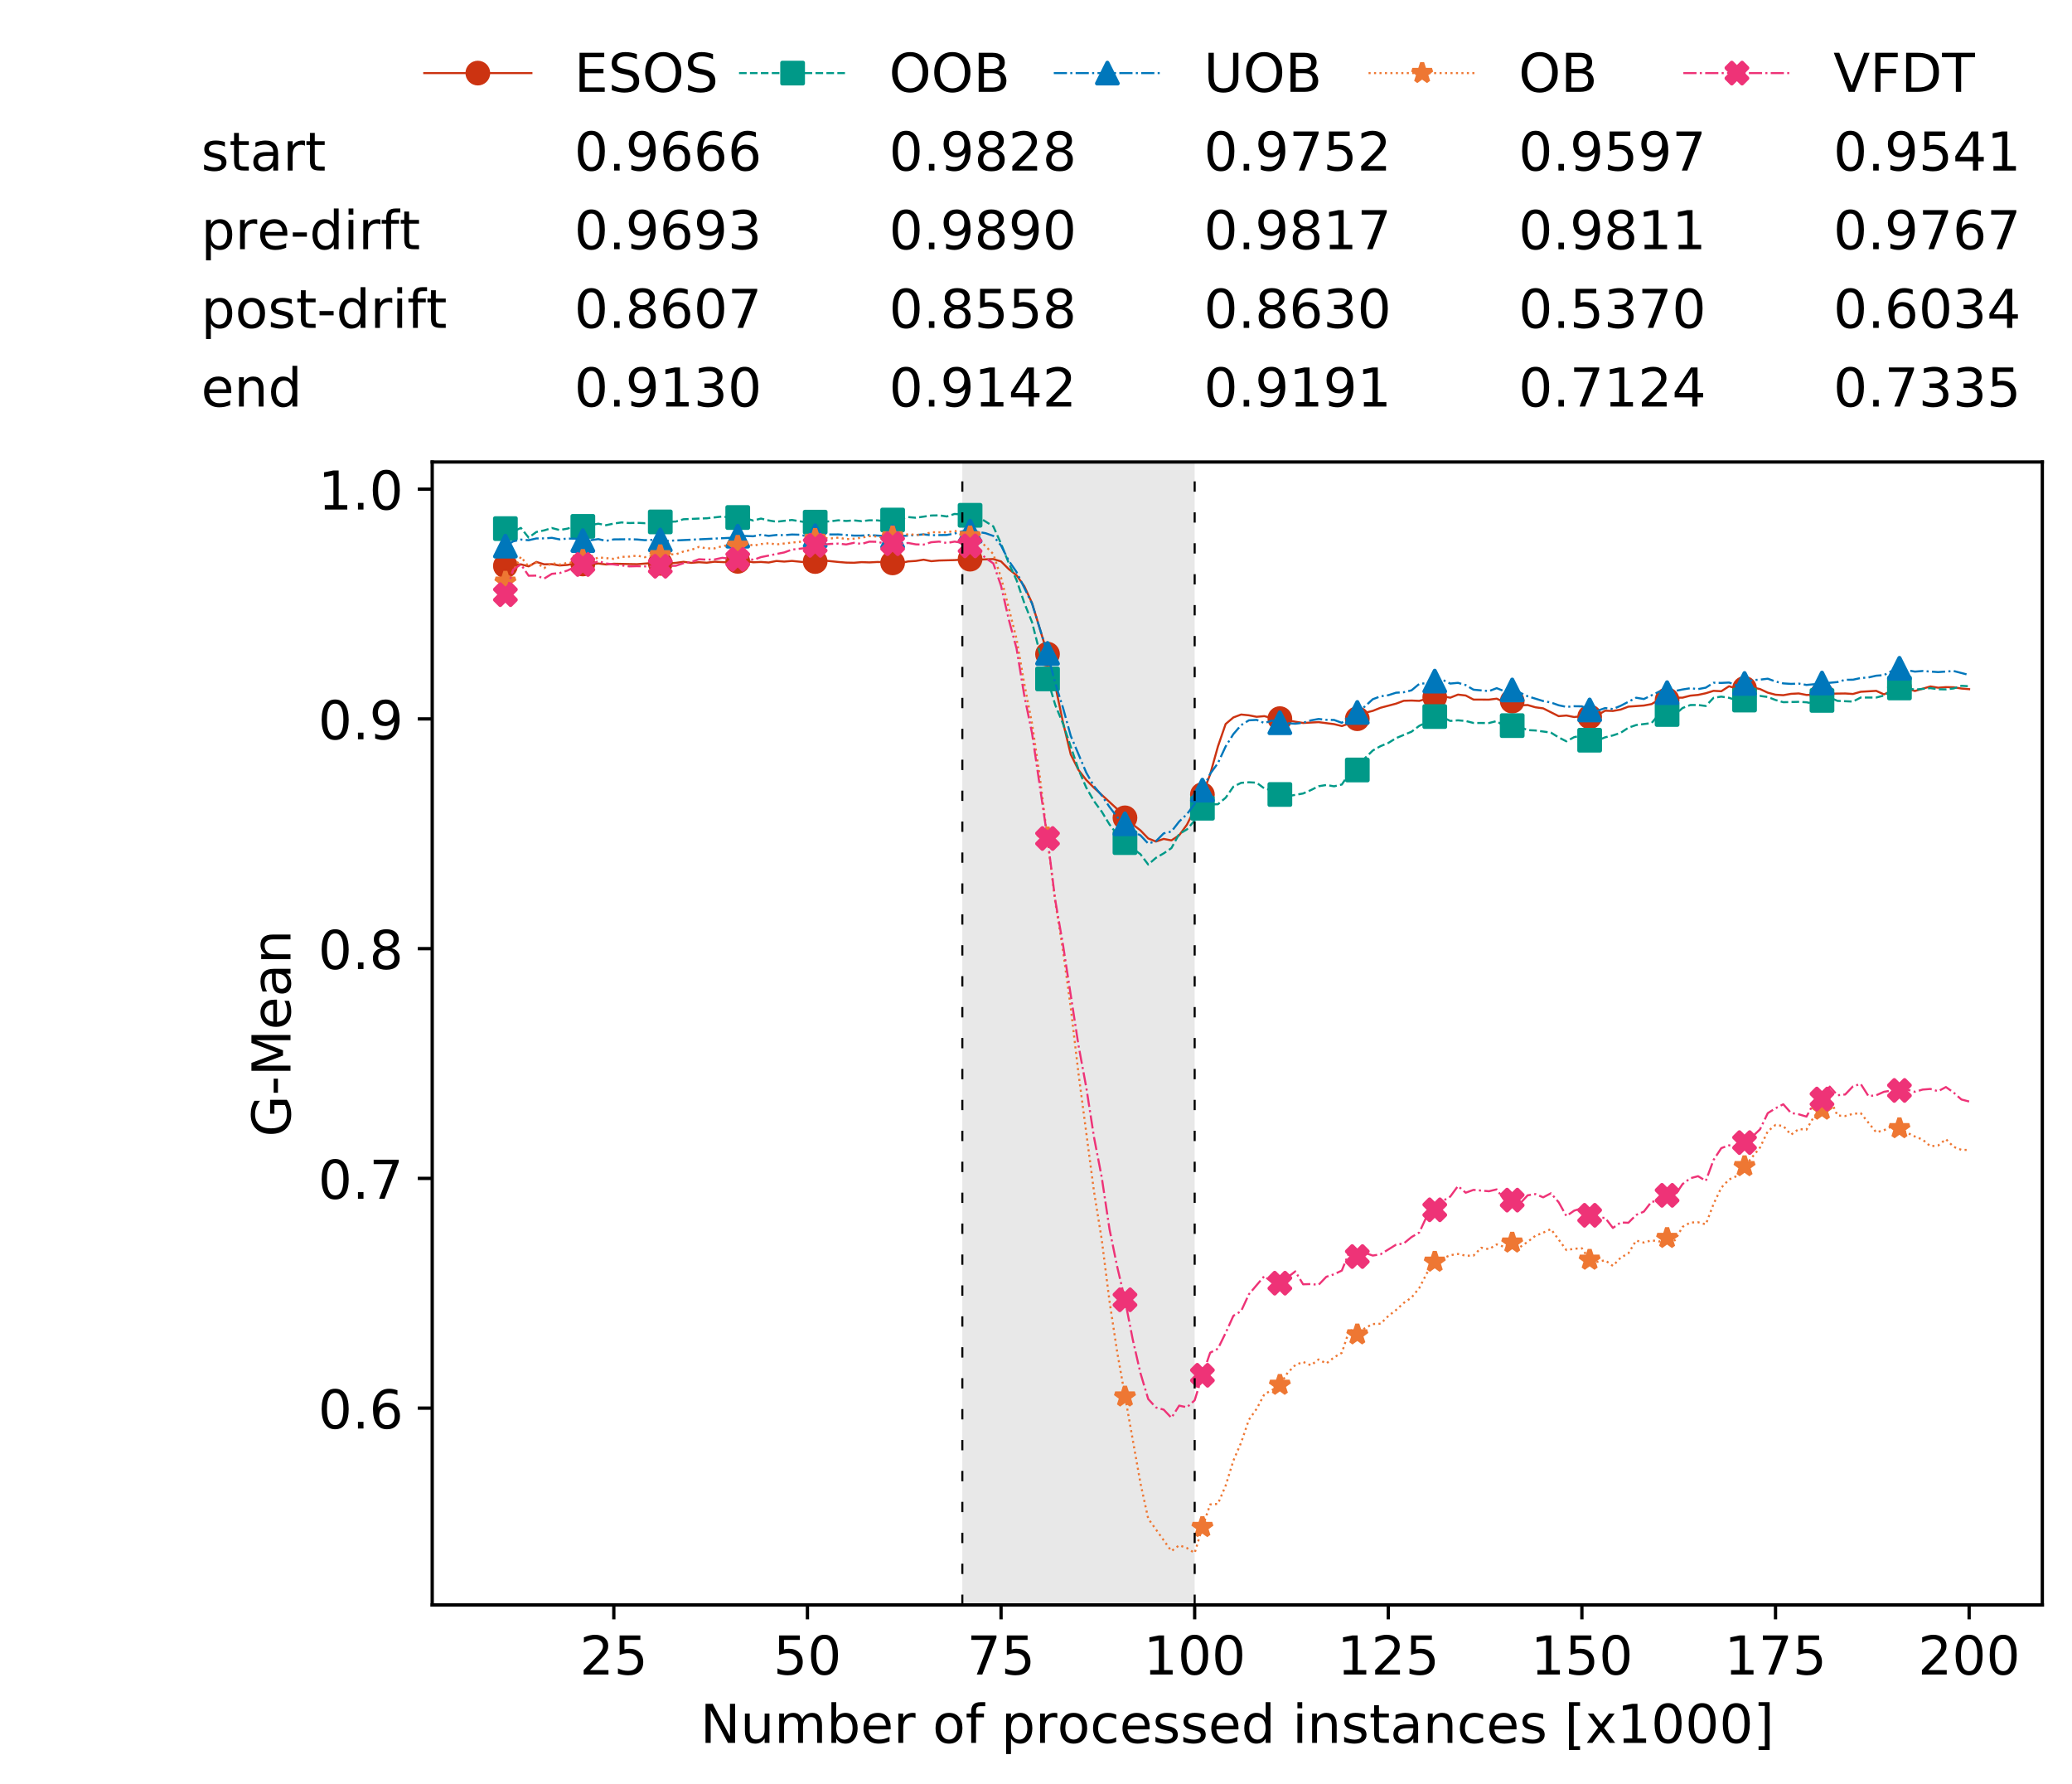 <?xml version="1.0" encoding="utf-8" standalone="no"?>
<!DOCTYPE svg PUBLIC "-//W3C//DTD SVG 1.1//EN"
  "http://www.w3.org/Graphics/SVG/1.1/DTD/svg11.dtd">
<!-- Created with matplotlib (https://matplotlib.org/) -->
<svg height="432.615pt" version="1.1" viewBox="0 0 502.65 432.615" width="502.65pt" xmlns="http://www.w3.org/2000/svg" xmlns:xlink="http://www.w3.org/1999/xlink">
 <defs>
  <style type="text/css">
*{stroke-linecap:butt;stroke-linejoin:round;white-space:pre;}
  </style>
 </defs>
 <g id="figure_1">
  <g id="patch_1">
   <path d="M 0 432.615 
L 502.65 432.615 
L 502.65 0 
L 0 0 
z
" style="fill:#ffffff;"/>
  </g>
  <g id="axes_1">
   <g id="patch_2">
    <path d="M 104.85 389.252 
L 495.45 389.252 
L 495.45 112.052 
L 104.85 112.052 
z
" style="fill:#ffffff;"/>
   </g>
   <g id="patch_3">
    <path clip-path="url(#pa0bd70f161)" d="M 289.817 389.252 
L 289.817 112.052 
L 233.453 112.052 
L 233.453 389.252 
z
" style="fill:#d3d3d3;opacity:0.5;"/>
   </g>
   <g id="matplotlib.axis_1">
    <g id="xtick_1">
     <g id="line2d_1">
      <defs>
       <path d="M 0 0 
L 0 3.5 
" id="maa1ff1c850" style="stroke:#000000;stroke-width:0.8;"/>
      </defs>
      <g>
       <use style="stroke:#000000;stroke-width:0.8;" x="148.908" xlink:href="#maa1ff1c850" y="389.252"/>
      </g>
     </g>
     <g id="text_1">
      <!-- 25 -->
      <defs>
       <path d="M 19.188 8.297 
L 53.609 8.297 
L 53.609 0 
L 7.328 0 
L 7.328 8.297 
Q 12.938 14.109 22.625 23.891 
Q 32.328 33.688 34.812 36.531 
Q 39.547 41.844 41.422 45.531 
Q 43.312 49.219 43.312 52.781 
Q 43.312 58.594 39.234 62.25 
Q 35.156 65.922 28.609 65.922 
Q 23.969 65.922 18.812 64.312 
Q 13.672 62.703 7.812 59.422 
L 7.812 69.391 
Q 13.766 71.781 18.938 73 
Q 24.125 74.219 28.422 74.219 
Q 39.75 74.219 46.484 68.547 
Q 53.219 62.891 53.219 53.422 
Q 53.219 48.922 51.531 44.891 
Q 49.859 40.875 45.406 35.406 
Q 44.188 33.984 37.641 27.219 
Q 31.109 20.453 19.188 8.297 
z
" id="DejaVuSans-50"/>
       <path d="M 10.797 72.906 
L 49.516 72.906 
L 49.516 64.594 
L 19.828 64.594 
L 19.828 46.734 
Q 21.969 47.469 24.109 47.828 
Q 26.266 48.188 28.422 48.188 
Q 40.625 48.188 47.75 41.5 
Q 54.891 34.812 54.891 23.391 
Q 54.891 11.625 47.562 5.094 
Q 40.234 -1.422 26.906 -1.422 
Q 22.312 -1.422 17.547 -0.641 
Q 12.797 0.141 7.719 1.703 
L 7.719 11.625 
Q 12.109 9.234 16.797 8.062 
Q 21.484 6.891 26.703 6.891 
Q 35.156 6.891 40.078 11.328 
Q 45.016 15.766 45.016 23.391 
Q 45.016 31 40.078 35.438 
Q 35.156 39.891 26.703 39.891 
Q 22.75 39.891 18.812 39.016 
Q 14.891 38.141 10.797 36.281 
z
" id="DejaVuSans-53"/>
      </defs>
      <g transform="translate(140.636 406.13)scale(0.13 -0.13)">
       <use xlink:href="#DejaVuSans-50"/>
       <use x="63.623" xlink:href="#DejaVuSans-53"/>
      </g>
     </g>
    </g>
    <g id="xtick_2">
     <g id="line2d_2">
      <g>
       <use style="stroke:#000000;stroke-width:0.8;" x="195.877" xlink:href="#maa1ff1c850" y="389.252"/>
      </g>
     </g>
     <g id="text_2">
      <!-- 50 -->
      <defs>
       <path d="M 31.781 66.406 
Q 24.172 66.406 20.328 58.906 
Q 16.5 51.422 16.5 36.375 
Q 16.5 21.391 20.328 13.891 
Q 24.172 6.391 31.781 6.391 
Q 39.453 6.391 43.281 13.891 
Q 47.125 21.391 47.125 36.375 
Q 47.125 51.422 43.281 58.906 
Q 39.453 66.406 31.781 66.406 
z
M 31.781 74.219 
Q 44.047 74.219 50.516 64.516 
Q 56.984 54.828 56.984 36.375 
Q 56.984 17.969 50.516 8.266 
Q 44.047 -1.422 31.781 -1.422 
Q 19.531 -1.422 13.062 8.266 
Q 6.594 17.969 6.594 36.375 
Q 6.594 54.828 13.062 64.516 
Q 19.531 74.219 31.781 74.219 
z
" id="DejaVuSans-48"/>
      </defs>
      <g transform="translate(187.606 406.13)scale(0.13 -0.13)">
       <use xlink:href="#DejaVuSans-53"/>
       <use x="63.623" xlink:href="#DejaVuSans-48"/>
      </g>
     </g>
    </g>
    <g id="xtick_3">
     <g id="line2d_3">
      <g>
       <use style="stroke:#000000;stroke-width:0.8;" x="242.847" xlink:href="#maa1ff1c850" y="389.252"/>
      </g>
     </g>
     <g id="text_3">
      <!-- 75 -->
      <defs>
       <path d="M 8.203 72.906 
L 55.078 72.906 
L 55.078 68.703 
L 28.609 0 
L 18.312 0 
L 43.219 64.594 
L 8.203 64.594 
z
" id="DejaVuSans-55"/>
      </defs>
      <g transform="translate(234.576 406.13)scale(0.13 -0.13)">
       <use xlink:href="#DejaVuSans-55"/>
       <use x="63.623" xlink:href="#DejaVuSans-53"/>
      </g>
     </g>
    </g>
    <g id="xtick_4">
     <g id="line2d_4">
      <g>
       <use style="stroke:#000000;stroke-width:0.8;" x="289.817" xlink:href="#maa1ff1c850" y="389.252"/>
      </g>
     </g>
     <g id="text_4">
      <!-- 100 -->
      <defs>
       <path d="M 12.406 8.297 
L 28.516 8.297 
L 28.516 63.922 
L 10.984 60.406 
L 10.984 69.391 
L 28.422 72.906 
L 38.281 72.906 
L 38.281 8.297 
L 54.391 8.297 
L 54.391 0 
L 12.406 0 
z
" id="DejaVuSans-49"/>
      </defs>
      <g transform="translate(277.41 406.13)scale(0.13 -0.13)">
       <use xlink:href="#DejaVuSans-49"/>
       <use x="63.623" xlink:href="#DejaVuSans-48"/>
       <use x="127.246" xlink:href="#DejaVuSans-48"/>
      </g>
     </g>
    </g>
    <g id="xtick_5">
     <g id="line2d_5">
      <g>
       <use style="stroke:#000000;stroke-width:0.8;" x="336.786" xlink:href="#maa1ff1c850" y="389.252"/>
      </g>
     </g>
     <g id="text_5">
      <!-- 125 -->
      <g transform="translate(324.379 406.13)scale(0.13 -0.13)">
       <use xlink:href="#DejaVuSans-49"/>
       <use x="63.623" xlink:href="#DejaVuSans-50"/>
       <use x="127.246" xlink:href="#DejaVuSans-53"/>
      </g>
     </g>
    </g>
    <g id="xtick_6">
     <g id="line2d_6">
      <g>
       <use style="stroke:#000000;stroke-width:0.8;" x="383.756" xlink:href="#maa1ff1c850" y="389.252"/>
      </g>
     </g>
     <g id="text_6">
      <!-- 150 -->
      <g transform="translate(371.349 406.13)scale(0.13 -0.13)">
       <use xlink:href="#DejaVuSans-49"/>
       <use x="63.623" xlink:href="#DejaVuSans-53"/>
       <use x="127.246" xlink:href="#DejaVuSans-48"/>
      </g>
     </g>
    </g>
    <g id="xtick_7">
     <g id="line2d_7">
      <g>
       <use style="stroke:#000000;stroke-width:0.8;" x="430.726" xlink:href="#maa1ff1c850" y="389.252"/>
      </g>
     </g>
     <g id="text_7">
      <!-- 175 -->
      <g transform="translate(418.319 406.13)scale(0.13 -0.13)">
       <use xlink:href="#DejaVuSans-49"/>
       <use x="63.623" xlink:href="#DejaVuSans-55"/>
       <use x="127.246" xlink:href="#DejaVuSans-53"/>
      </g>
     </g>
    </g>
    <g id="xtick_8">
     <g id="line2d_8">
      <g>
       <use style="stroke:#000000;stroke-width:0.8;" x="477.695" xlink:href="#maa1ff1c850" y="389.252"/>
      </g>
     </g>
     <g id="text_8">
      <!-- 200 -->
      <g transform="translate(465.289 406.13)scale(0.13 -0.13)">
       <use xlink:href="#DejaVuSans-50"/>
       <use x="63.623" xlink:href="#DejaVuSans-48"/>
       <use x="127.246" xlink:href="#DejaVuSans-48"/>
      </g>
     </g>
    </g>
    <g id="text_9">
     <!-- Number of processed instances [x1000] -->
     <defs>
      <path d="M 9.812 72.906 
L 23.094 72.906 
L 55.422 11.922 
L 55.422 72.906 
L 64.984 72.906 
L 64.984 0 
L 51.703 0 
L 19.391 60.984 
L 19.391 0 
L 9.812 0 
z
" id="DejaVuSans-78"/>
      <path d="M 8.5 21.578 
L 8.5 54.688 
L 17.484 54.688 
L 17.484 21.922 
Q 17.484 14.156 20.5 10.266 
Q 23.531 6.391 29.594 6.391 
Q 36.859 6.391 41.078 11.031 
Q 45.312 15.672 45.312 23.688 
L 45.312 54.688 
L 54.297 54.688 
L 54.297 0 
L 45.312 0 
L 45.312 8.406 
Q 42.047 3.422 37.719 1 
Q 33.406 -1.422 27.688 -1.422 
Q 18.266 -1.422 13.375 4.438 
Q 8.5 10.297 8.5 21.578 
z
M 31.109 56 
z
" id="DejaVuSans-117"/>
      <path d="M 52 44.188 
Q 55.375 50.25 60.062 53.125 
Q 64.75 56 71.094 56 
Q 79.641 56 84.281 50.016 
Q 88.922 44.047 88.922 33.016 
L 88.922 0 
L 79.891 0 
L 79.891 32.719 
Q 79.891 40.578 77.094 44.375 
Q 74.312 48.188 68.609 48.188 
Q 61.625 48.188 57.562 43.547 
Q 53.516 38.922 53.516 30.906 
L 53.516 0 
L 44.484 0 
L 44.484 32.719 
Q 44.484 40.625 41.703 44.406 
Q 38.922 48.188 33.109 48.188 
Q 26.219 48.188 22.156 43.531 
Q 18.109 38.875 18.109 30.906 
L 18.109 0 
L 9.078 0 
L 9.078 54.688 
L 18.109 54.688 
L 18.109 46.188 
Q 21.188 51.219 25.484 53.609 
Q 29.781 56 35.688 56 
Q 41.656 56 45.828 52.969 
Q 50 49.953 52 44.188 
z
" id="DejaVuSans-109"/>
      <path d="M 48.688 27.297 
Q 48.688 37.203 44.609 42.844 
Q 40.531 48.484 33.406 48.484 
Q 26.266 48.484 22.188 42.844 
Q 18.109 37.203 18.109 27.297 
Q 18.109 17.391 22.188 11.75 
Q 26.266 6.109 33.406 6.109 
Q 40.531 6.109 44.609 11.75 
Q 48.688 17.391 48.688 27.297 
z
M 18.109 46.391 
Q 20.953 51.266 25.266 53.625 
Q 29.594 56 35.594 56 
Q 45.562 56 51.781 48.094 
Q 58.016 40.188 58.016 27.297 
Q 58.016 14.406 51.781 6.484 
Q 45.562 -1.422 35.594 -1.422 
Q 29.594 -1.422 25.266 0.953 
Q 20.953 3.328 18.109 8.203 
L 18.109 0 
L 9.078 0 
L 9.078 75.984 
L 18.109 75.984 
z
" id="DejaVuSans-98"/>
      <path d="M 56.203 29.594 
L 56.203 25.203 
L 14.891 25.203 
Q 15.484 15.922 20.484 11.062 
Q 25.484 6.203 34.422 6.203 
Q 39.594 6.203 44.453 7.469 
Q 49.312 8.734 54.109 11.281 
L 54.109 2.781 
Q 49.266 0.734 44.188 -0.344 
Q 39.109 -1.422 33.891 -1.422 
Q 20.797 -1.422 13.156 6.188 
Q 5.516 13.812 5.516 26.812 
Q 5.516 40.234 12.766 48.109 
Q 20.016 56 32.328 56 
Q 43.359 56 49.781 48.891 
Q 56.203 41.797 56.203 29.594 
z
M 47.219 32.234 
Q 47.125 39.594 43.094 43.984 
Q 39.062 48.391 32.422 48.391 
Q 24.906 48.391 20.391 44.141 
Q 15.875 39.891 15.188 32.172 
z
" id="DejaVuSans-101"/>
      <path d="M 41.109 46.297 
Q 39.594 47.172 37.812 47.578 
Q 36.031 48 33.891 48 
Q 26.266 48 22.188 43.047 
Q 18.109 38.094 18.109 28.812 
L 18.109 0 
L 9.078 0 
L 9.078 54.688 
L 18.109 54.688 
L 18.109 46.188 
Q 20.953 51.172 25.484 53.578 
Q 30.031 56 36.531 56 
Q 37.453 56 38.578 55.875 
Q 39.703 55.766 41.062 55.516 
z
" id="DejaVuSans-114"/>
      <path id="DejaVuSans-32"/>
      <path d="M 30.609 48.391 
Q 23.391 48.391 19.188 42.75 
Q 14.984 37.109 14.984 27.297 
Q 14.984 17.484 19.156 11.844 
Q 23.344 6.203 30.609 6.203 
Q 37.797 6.203 41.984 11.859 
Q 46.188 17.531 46.188 27.297 
Q 46.188 37.016 41.984 42.703 
Q 37.797 48.391 30.609 48.391 
z
M 30.609 56 
Q 42.328 56 49.016 48.375 
Q 55.719 40.766 55.719 27.297 
Q 55.719 13.875 49.016 6.219 
Q 42.328 -1.422 30.609 -1.422 
Q 18.844 -1.422 12.172 6.219 
Q 5.516 13.875 5.516 27.297 
Q 5.516 40.766 12.172 48.375 
Q 18.844 56 30.609 56 
z
" id="DejaVuSans-111"/>
      <path d="M 37.109 75.984 
L 37.109 68.5 
L 28.516 68.5 
Q 23.688 68.5 21.797 66.547 
Q 19.922 64.594 19.922 59.516 
L 19.922 54.688 
L 34.719 54.688 
L 34.719 47.703 
L 19.922 47.703 
L 19.922 0 
L 10.891 0 
L 10.891 47.703 
L 2.297 47.703 
L 2.297 54.688 
L 10.891 54.688 
L 10.891 58.5 
Q 10.891 67.625 15.141 71.797 
Q 19.391 75.984 28.609 75.984 
z
" id="DejaVuSans-102"/>
      <path d="M 18.109 8.203 
L 18.109 -20.797 
L 9.078 -20.797 
L 9.078 54.688 
L 18.109 54.688 
L 18.109 46.391 
Q 20.953 51.266 25.266 53.625 
Q 29.594 56 35.594 56 
Q 45.562 56 51.781 48.094 
Q 58.016 40.188 58.016 27.297 
Q 58.016 14.406 51.781 6.484 
Q 45.562 -1.422 35.594 -1.422 
Q 29.594 -1.422 25.266 0.953 
Q 20.953 3.328 18.109 8.203 
z
M 48.688 27.297 
Q 48.688 37.203 44.609 42.844 
Q 40.531 48.484 33.406 48.484 
Q 26.266 48.484 22.188 42.844 
Q 18.109 37.203 18.109 27.297 
Q 18.109 17.391 22.188 11.75 
Q 26.266 6.109 33.406 6.109 
Q 40.531 6.109 44.609 11.75 
Q 48.688 17.391 48.688 27.297 
z
" id="DejaVuSans-112"/>
      <path d="M 48.781 52.594 
L 48.781 44.188 
Q 44.969 46.297 41.141 47.344 
Q 37.312 48.391 33.406 48.391 
Q 24.656 48.391 19.812 42.844 
Q 14.984 37.312 14.984 27.297 
Q 14.984 17.281 19.812 11.734 
Q 24.656 6.203 33.406 6.203 
Q 37.312 6.203 41.141 7.25 
Q 44.969 8.297 48.781 10.406 
L 48.781 2.094 
Q 45.016 0.344 40.984 -0.531 
Q 36.969 -1.422 32.422 -1.422 
Q 20.062 -1.422 12.781 6.344 
Q 5.516 14.109 5.516 27.297 
Q 5.516 40.672 12.859 48.328 
Q 20.219 56 33.016 56 
Q 37.156 56 41.109 55.141 
Q 45.062 54.297 48.781 52.594 
z
" id="DejaVuSans-99"/>
      <path d="M 44.281 53.078 
L 44.281 44.578 
Q 40.484 46.531 36.375 47.5 
Q 32.281 48.484 27.875 48.484 
Q 21.188 48.484 17.844 46.438 
Q 14.5 44.391 14.5 40.281 
Q 14.5 37.156 16.891 35.375 
Q 19.281 33.594 26.516 31.984 
L 29.594 31.297 
Q 39.156 29.25 43.188 25.516 
Q 47.219 21.781 47.219 15.094 
Q 47.219 7.469 41.188 3.016 
Q 35.156 -1.422 24.609 -1.422 
Q 20.219 -1.422 15.453 -0.562 
Q 10.688 0.297 5.422 2 
L 5.422 11.281 
Q 10.406 8.688 15.234 7.391 
Q 20.062 6.109 24.812 6.109 
Q 31.156 6.109 34.562 8.281 
Q 37.984 10.453 37.984 14.406 
Q 37.984 18.062 35.516 20.016 
Q 33.062 21.969 24.703 23.781 
L 21.578 24.516 
Q 13.234 26.266 9.516 29.906 
Q 5.812 33.547 5.812 39.891 
Q 5.812 47.609 11.281 51.797 
Q 16.75 56 26.812 56 
Q 31.781 56 36.172 55.266 
Q 40.578 54.547 44.281 53.078 
z
" id="DejaVuSans-115"/>
      <path d="M 45.406 46.391 
L 45.406 75.984 
L 54.391 75.984 
L 54.391 0 
L 45.406 0 
L 45.406 8.203 
Q 42.578 3.328 38.25 0.953 
Q 33.938 -1.422 27.875 -1.422 
Q 17.969 -1.422 11.734 6.484 
Q 5.516 14.406 5.516 27.297 
Q 5.516 40.188 11.734 48.094 
Q 17.969 56 27.875 56 
Q 33.938 56 38.25 53.625 
Q 42.578 51.266 45.406 46.391 
z
M 14.797 27.297 
Q 14.797 17.391 18.875 11.75 
Q 22.953 6.109 30.078 6.109 
Q 37.203 6.109 41.297 11.75 
Q 45.406 17.391 45.406 27.297 
Q 45.406 37.203 41.297 42.844 
Q 37.203 48.484 30.078 48.484 
Q 22.953 48.484 18.875 42.844 
Q 14.797 37.203 14.797 27.297 
z
" id="DejaVuSans-100"/>
      <path d="M 9.422 54.688 
L 18.406 54.688 
L 18.406 0 
L 9.422 0 
z
M 9.422 75.984 
L 18.406 75.984 
L 18.406 64.594 
L 9.422 64.594 
z
" id="DejaVuSans-105"/>
      <path d="M 54.891 33.016 
L 54.891 0 
L 45.906 0 
L 45.906 32.719 
Q 45.906 40.484 42.875 44.328 
Q 39.844 48.188 33.797 48.188 
Q 26.516 48.188 22.312 43.547 
Q 18.109 38.922 18.109 30.906 
L 18.109 0 
L 9.078 0 
L 9.078 54.688 
L 18.109 54.688 
L 18.109 46.188 
Q 21.344 51.125 25.703 53.562 
Q 30.078 56 35.797 56 
Q 45.219 56 50.047 50.172 
Q 54.891 44.344 54.891 33.016 
z
" id="DejaVuSans-110"/>
      <path d="M 18.312 70.219 
L 18.312 54.688 
L 36.812 54.688 
L 36.812 47.703 
L 18.312 47.703 
L 18.312 18.016 
Q 18.312 11.328 20.141 9.422 
Q 21.969 7.516 27.594 7.516 
L 36.812 7.516 
L 36.812 0 
L 27.594 0 
Q 17.188 0 13.234 3.875 
Q 9.281 7.766 9.281 18.016 
L 9.281 47.703 
L 2.688 47.703 
L 2.688 54.688 
L 9.281 54.688 
L 9.281 70.219 
z
" id="DejaVuSans-116"/>
      <path d="M 34.281 27.484 
Q 23.391 27.484 19.188 25 
Q 14.984 22.516 14.984 16.5 
Q 14.984 11.719 18.141 8.906 
Q 21.297 6.109 26.703 6.109 
Q 34.188 6.109 38.703 11.406 
Q 43.219 16.703 43.219 25.484 
L 43.219 27.484 
z
M 52.203 31.203 
L 52.203 0 
L 43.219 0 
L 43.219 8.297 
Q 40.141 3.328 35.547 0.953 
Q 30.953 -1.422 24.312 -1.422 
Q 15.922 -1.422 10.953 3.297 
Q 6 8.016 6 15.922 
Q 6 25.141 12.172 29.828 
Q 18.359 34.516 30.609 34.516 
L 43.219 34.516 
L 43.219 35.406 
Q 43.219 41.609 39.141 45 
Q 35.062 48.391 27.688 48.391 
Q 23 48.391 18.547 47.266 
Q 14.109 46.141 10.016 43.891 
L 10.016 52.203 
Q 14.938 54.109 19.578 55.047 
Q 24.219 56 28.609 56 
Q 40.484 56 46.344 49.844 
Q 52.203 43.703 52.203 31.203 
z
" id="DejaVuSans-97"/>
      <path d="M 8.594 75.984 
L 29.297 75.984 
L 29.297 69 
L 17.578 69 
L 17.578 -6.203 
L 29.297 -6.203 
L 29.297 -13.188 
L 8.594 -13.188 
z
" id="DejaVuSans-91"/>
      <path d="M 54.891 54.688 
L 35.109 28.078 
L 55.906 0 
L 45.312 0 
L 29.391 21.484 
L 13.484 0 
L 2.875 0 
L 24.125 28.609 
L 4.688 54.688 
L 15.281 54.688 
L 29.781 35.203 
L 44.281 54.688 
z
" id="DejaVuSans-120"/>
      <path d="M 30.422 75.984 
L 30.422 -13.188 
L 9.719 -13.188 
L 9.719 -6.203 
L 21.391 -6.203 
L 21.391 69 
L 9.719 69 
L 9.719 75.984 
z
" id="DejaVuSans-93"/>
     </defs>
     <g transform="translate(169.881 422.711)scale(0.13 -0.13)">
      <use xlink:href="#DejaVuSans-78"/>
      <use x="74.805" xlink:href="#DejaVuSans-117"/>
      <use x="138.184" xlink:href="#DejaVuSans-109"/>
      <use x="235.596" xlink:href="#DejaVuSans-98"/>
      <use x="299.072" xlink:href="#DejaVuSans-101"/>
      <use x="360.596" xlink:href="#DejaVuSans-114"/>
      <use x="401.709" xlink:href="#DejaVuSans-32"/>
      <use x="433.496" xlink:href="#DejaVuSans-111"/>
      <use x="494.678" xlink:href="#DejaVuSans-102"/>
      <use x="529.883" xlink:href="#DejaVuSans-32"/>
      <use x="561.67" xlink:href="#DejaVuSans-112"/>
      <use x="625.146" xlink:href="#DejaVuSans-114"/>
      <use x="666.229" xlink:href="#DejaVuSans-111"/>
      <use x="727.41" xlink:href="#DejaVuSans-99"/>
      <use x="782.391" xlink:href="#DejaVuSans-101"/>
      <use x="843.914" xlink:href="#DejaVuSans-115"/>
      <use x="896.014" xlink:href="#DejaVuSans-115"/>
      <use x="948.113" xlink:href="#DejaVuSans-101"/>
      <use x="1009.637" xlink:href="#DejaVuSans-100"/>
      <use x="1073.113" xlink:href="#DejaVuSans-32"/>
      <use x="1104.9" xlink:href="#DejaVuSans-105"/>
      <use x="1132.684" xlink:href="#DejaVuSans-110"/>
      <use x="1196.062" xlink:href="#DejaVuSans-115"/>
      <use x="1248.162" xlink:href="#DejaVuSans-116"/>
      <use x="1287.371" xlink:href="#DejaVuSans-97"/>
      <use x="1348.65" xlink:href="#DejaVuSans-110"/>
      <use x="1412.029" xlink:href="#DejaVuSans-99"/>
      <use x="1467.01" xlink:href="#DejaVuSans-101"/>
      <use x="1528.533" xlink:href="#DejaVuSans-115"/>
      <use x="1580.633" xlink:href="#DejaVuSans-32"/>
      <use x="1612.42" xlink:href="#DejaVuSans-91"/>
      <use x="1651.434" xlink:href="#DejaVuSans-120"/>
      <use x="1710.613" xlink:href="#DejaVuSans-49"/>
      <use x="1774.236" xlink:href="#DejaVuSans-48"/>
      <use x="1837.859" xlink:href="#DejaVuSans-48"/>
      <use x="1901.482" xlink:href="#DejaVuSans-48"/>
      <use x="1965.105" xlink:href="#DejaVuSans-93"/>
     </g>
    </g>
   </g>
   <g id="matplotlib.axis_2">
    <g id="ytick_1">
     <g id="line2d_9">
      <defs>
       <path d="M 0 0 
L -3.5 0 
" id="ma0cfc108f2" style="stroke:#000000;stroke-width:0.8;"/>
      </defs>
      <g>
       <use style="stroke:#000000;stroke-width:0.8;" x="104.85" xlink:href="#ma0cfc108f2" y="341.525"/>
      </g>
     </g>
     <g id="text_10">
      <!-- 0.6 -->
      <defs>
       <path d="M 10.688 12.406 
L 21 12.406 
L 21 0 
L 10.688 0 
z
" id="DejaVuSans-46"/>
       <path d="M 33.016 40.375 
Q 26.375 40.375 22.484 35.828 
Q 18.609 31.297 18.609 23.391 
Q 18.609 15.531 22.484 10.953 
Q 26.375 6.391 33.016 6.391 
Q 39.656 6.391 43.531 10.953 
Q 47.406 15.531 47.406 23.391 
Q 47.406 31.297 43.531 35.828 
Q 39.656 40.375 33.016 40.375 
z
M 52.594 71.297 
L 52.594 62.312 
Q 48.875 64.062 45.094 64.984 
Q 41.312 65.922 37.594 65.922 
Q 27.828 65.922 22.672 59.328 
Q 17.531 52.734 16.797 39.406 
Q 19.672 43.656 24.016 45.922 
Q 28.375 48.188 33.594 48.188 
Q 44.578 48.188 50.953 41.516 
Q 57.328 34.859 57.328 23.391 
Q 57.328 12.156 50.688 5.359 
Q 44.047 -1.422 33.016 -1.422 
Q 20.359 -1.422 13.672 8.266 
Q 6.984 17.969 6.984 36.375 
Q 6.984 53.656 15.188 63.938 
Q 23.391 74.219 37.203 74.219 
Q 40.922 74.219 44.703 73.484 
Q 48.484 72.75 52.594 71.297 
z
" id="DejaVuSans-54"/>
      </defs>
      <g transform="translate(77.176 346.464)scale(0.13 -0.13)">
       <use xlink:href="#DejaVuSans-48"/>
       <use x="63.623" xlink:href="#DejaVuSans-46"/>
       <use x="95.41" xlink:href="#DejaVuSans-54"/>
      </g>
     </g>
    </g>
    <g id="ytick_2">
     <g id="line2d_10">
      <g>
       <use style="stroke:#000000;stroke-width:0.8;" x="104.85" xlink:href="#ma0cfc108f2" y="285.804"/>
      </g>
     </g>
     <g id="text_11">
      <!-- 0.7 -->
      <g transform="translate(77.176 290.743)scale(0.13 -0.13)">
       <use xlink:href="#DejaVuSans-48"/>
       <use x="63.623" xlink:href="#DejaVuSans-46"/>
       <use x="95.41" xlink:href="#DejaVuSans-55"/>
      </g>
     </g>
    </g>
    <g id="ytick_3">
     <g id="line2d_11">
      <g>
       <use style="stroke:#000000;stroke-width:0.8;" x="104.85" xlink:href="#ma0cfc108f2" y="230.083"/>
      </g>
     </g>
     <g id="text_12">
      <!-- 0.8 -->
      <defs>
       <path d="M 31.781 34.625 
Q 24.75 34.625 20.719 30.859 
Q 16.703 27.094 16.703 20.516 
Q 16.703 13.922 20.719 10.156 
Q 24.75 6.391 31.781 6.391 
Q 38.812 6.391 42.859 10.172 
Q 46.922 13.969 46.922 20.516 
Q 46.922 27.094 42.891 30.859 
Q 38.875 34.625 31.781 34.625 
z
M 21.922 38.812 
Q 15.578 40.375 12.031 44.719 
Q 8.5 49.078 8.5 55.328 
Q 8.5 64.062 14.719 69.141 
Q 20.953 74.219 31.781 74.219 
Q 42.672 74.219 48.875 69.141 
Q 55.078 64.062 55.078 55.328 
Q 55.078 49.078 51.531 44.719 
Q 48 40.375 41.703 38.812 
Q 48.828 37.156 52.797 32.312 
Q 56.781 27.484 56.781 20.516 
Q 56.781 9.906 50.312 4.234 
Q 43.844 -1.422 31.781 -1.422 
Q 19.734 -1.422 13.25 4.234 
Q 6.781 9.906 6.781 20.516 
Q 6.781 27.484 10.781 32.312 
Q 14.797 37.156 21.922 38.812 
z
M 18.312 54.391 
Q 18.312 48.734 21.844 45.562 
Q 25.391 42.391 31.781 42.391 
Q 38.141 42.391 41.719 45.562 
Q 45.312 48.734 45.312 54.391 
Q 45.312 60.062 41.719 63.234 
Q 38.141 66.406 31.781 66.406 
Q 25.391 66.406 21.844 63.234 
Q 18.312 60.062 18.312 54.391 
z
" id="DejaVuSans-56"/>
      </defs>
      <g transform="translate(77.176 235.022)scale(0.13 -0.13)">
       <use xlink:href="#DejaVuSans-48"/>
       <use x="63.623" xlink:href="#DejaVuSans-46"/>
       <use x="95.41" xlink:href="#DejaVuSans-56"/>
      </g>
     </g>
    </g>
    <g id="ytick_4">
     <g id="line2d_12">
      <g>
       <use style="stroke:#000000;stroke-width:0.8;" x="104.85" xlink:href="#ma0cfc108f2" y="174.362"/>
      </g>
     </g>
     <g id="text_13">
      <!-- 0.9 -->
      <defs>
       <path d="M 10.984 1.516 
L 10.984 10.5 
Q 14.703 8.734 18.5 7.812 
Q 22.312 6.891 25.984 6.891 
Q 35.75 6.891 40.891 13.453 
Q 46.047 20.016 46.781 33.406 
Q 43.953 29.203 39.594 26.953 
Q 35.25 24.703 29.984 24.703 
Q 19.047 24.703 12.672 31.312 
Q 6.297 37.938 6.297 49.422 
Q 6.297 60.641 12.938 67.422 
Q 19.578 74.219 30.609 74.219 
Q 43.266 74.219 49.922 64.516 
Q 56.594 54.828 56.594 36.375 
Q 56.594 19.141 48.406 8.859 
Q 40.234 -1.422 26.422 -1.422 
Q 22.703 -1.422 18.891 -0.688 
Q 15.094 0.047 10.984 1.516 
z
M 30.609 32.422 
Q 37.25 32.422 41.125 36.953 
Q 45.016 41.5 45.016 49.422 
Q 45.016 57.281 41.125 61.844 
Q 37.25 66.406 30.609 66.406 
Q 23.969 66.406 20.094 61.844 
Q 16.219 57.281 16.219 49.422 
Q 16.219 41.5 20.094 36.953 
Q 23.969 32.422 30.609 32.422 
z
" id="DejaVuSans-57"/>
      </defs>
      <g transform="translate(77.176 179.301)scale(0.13 -0.13)">
       <use xlink:href="#DejaVuSans-48"/>
       <use x="63.623" xlink:href="#DejaVuSans-46"/>
       <use x="95.41" xlink:href="#DejaVuSans-57"/>
      </g>
     </g>
    </g>
    <g id="ytick_5">
     <g id="line2d_13">
      <g>
       <use style="stroke:#000000;stroke-width:0.8;" x="104.85" xlink:href="#ma0cfc108f2" y="118.641"/>
      </g>
     </g>
     <g id="text_14">
      <!-- 1.0 -->
      <g transform="translate(77.176 123.58)scale(0.13 -0.13)">
       <use xlink:href="#DejaVuSans-49"/>
       <use x="63.623" xlink:href="#DejaVuSans-46"/>
       <use x="95.41" xlink:href="#DejaVuSans-48"/>
      </g>
     </g>
    </g>
    <g id="text_15">
     <!-- G-Mean -->
     <defs>
      <path d="M 59.516 10.406 
L 59.516 29.984 
L 43.406 29.984 
L 43.406 38.094 
L 69.281 38.094 
L 69.281 6.781 
Q 63.578 2.734 56.688 0.656 
Q 49.812 -1.422 42 -1.422 
Q 24.906 -1.422 15.25 8.562 
Q 5.609 18.562 5.609 36.375 
Q 5.609 54.25 15.25 64.234 
Q 24.906 74.219 42 74.219 
Q 49.125 74.219 55.547 72.453 
Q 61.969 70.703 67.391 67.281 
L 67.391 56.781 
Q 61.922 61.422 55.766 63.766 
Q 49.609 66.109 42.828 66.109 
Q 29.438 66.109 22.719 58.641 
Q 16.016 51.172 16.016 36.375 
Q 16.016 21.625 22.719 14.156 
Q 29.438 6.688 42.828 6.688 
Q 48.047 6.688 52.141 7.594 
Q 56.25 8.5 59.516 10.406 
z
" id="DejaVuSans-71"/>
      <path d="M 4.891 31.391 
L 31.203 31.391 
L 31.203 23.391 
L 4.891 23.391 
z
" id="DejaVuSans-45"/>
      <path d="M 9.812 72.906 
L 24.516 72.906 
L 43.109 23.297 
L 61.812 72.906 
L 76.516 72.906 
L 76.516 0 
L 66.891 0 
L 66.891 64.016 
L 48.094 14.016 
L 38.188 14.016 
L 19.391 64.016 
L 19.391 0 
L 9.812 0 
z
" id="DejaVuSans-77"/>
     </defs>
     <g transform="translate(70.472 275.744)rotate(-90)scale(0.13 -0.13)">
      <use xlink:href="#DejaVuSans-71"/>
      <use x="77.49" xlink:href="#DejaVuSans-45"/>
      <use x="113.574" xlink:href="#DejaVuSans-77"/>
      <use x="199.854" xlink:href="#DejaVuSans-101"/>
      <use x="261.377" xlink:href="#DejaVuSans-97"/>
      <use x="322.656" xlink:href="#DejaVuSans-110"/>
     </g>
    </g>
   </g>
   <g id="line2d_14"/>
   <g id="line2d_15"/>
   <g id="line2d_16"/>
   <g id="line2d_17"/>
   <g id="line2d_18"/>
   <g id="line2d_19">
    <path clip-path="url(#pa0bd70f161)" d="M 122.605 137.256 
L 124.483 136.949 
L 126.362 136.871 
L 128.241 137.364 
L 130.12 136.29 
L 131.998 136.864 
L 133.877 136.834 
L 135.756 137.146 
L 137.635 137.018 
L 139.514 136.676 
L 143.271 136.878 
L 145.15 136.669 
L 147.029 136.903 
L 148.908 136.728 
L 152.665 136.804 
L 154.544 136.837 
L 158.302 136.548 
L 162.059 136.64 
L 163.938 136.515 
L 165.817 136.262 
L 167.695 136.507 
L 169.574 136.353 
L 171.453 136.477 
L 173.332 136.235 
L 177.089 136.412 
L 178.968 136.148 
L 180.847 136.039 
L 182.726 136.371 
L 184.605 136.292 
L 186.483 136.428 
L 188.362 136.055 
L 190.241 136.203 
L 192.12 136.043 
L 195.877 136.414 
L 199.635 135.918 
L 203.392 136.3 
L 205.271 136.45 
L 207.15 136.488 
L 209.029 136.338 
L 210.908 136.403 
L 212.786 136.302 
L 214.665 136.328 
L 216.544 136.524 
L 218.423 136.556 
L 220.302 136.165 
L 222.18 136.046 
L 224.059 135.745 
L 225.938 136.103 
L 227.817 135.939 
L 231.574 135.843 
L 235.332 135.623 
L 237.211 135.73 
L 240.968 135.595 
L 242.847 136.164 
L 244.726 138.04 
L 246.605 139.525 
L 248.483 142.167 
L 250.362 146.251 
L 254.12 158.647 
L 255.998 166.267 
L 257.877 175.193 
L 259.756 182.99 
L 261.635 186.745 
L 263.514 189.166 
L 265.392 191.067 
L 271.029 196.23 
L 272.908 198.351 
L 274.786 199.954 
L 276.665 201.393 
L 278.544 203.346 
L 280.423 204.106 
L 282.302 203.466 
L 284.18 203.824 
L 286.059 202.582 
L 287.938 200.016 
L 289.817 196.242 
L 291.695 192.72 
L 293.574 187.816 
L 295.453 181.061 
L 297.332 175.593 
L 299.211 174.005 
L 301.089 173.297 
L 302.968 173.487 
L 304.847 173.849 
L 306.726 173.689 
L 308.605 174.181 
L 310.483 174.29 
L 314.241 175.045 
L 316.12 175.343 
L 319.877 175.143 
L 323.635 175.629 
L 325.514 176.09 
L 327.392 175.446 
L 329.271 174.32 
L 331.15 172.879 
L 333.029 172.409 
L 334.908 171.656 
L 338.665 170.661 
L 340.544 169.963 
L 342.423 169.907 
L 344.302 169.989 
L 346.18 169.466 
L 349.938 168.858 
L 351.817 169.211 
L 353.695 168.466 
L 355.574 168.686 
L 357.453 169.669 
L 361.211 169.687 
L 363.089 169.449 
L 364.968 170.319 
L 366.847 170.057 
L 368.726 171.06 
L 370.605 171.001 
L 372.483 171.543 
L 374.362 171.8 
L 378.12 173.695 
L 379.998 173.535 
L 381.877 173.907 
L 383.756 173.701 
L 385.635 173.872 
L 387.514 173.453 
L 389.392 172.368 
L 391.271 172.433 
L 393.15 172.097 
L 395.029 171.384 
L 398.786 171.113 
L 400.665 170.764 
L 402.544 169.64 
L 404.423 169.735 
L 406.302 169.224 
L 408.18 169.202 
L 410.059 168.717 
L 411.938 168.536 
L 413.817 168.135 
L 415.695 167.55 
L 417.574 167.647 
L 419.453 166.44 
L 421.332 167.003 
L 423.211 166.961 
L 425.089 166.703 
L 426.968 167.121 
L 428.847 167.996 
L 430.726 168.494 
L 432.605 168.611 
L 434.483 168.28 
L 436.362 168.184 
L 438.241 168.549 
L 441.998 168.477 
L 443.877 168.242 
L 447.635 168.192 
L 449.514 168.312 
L 451.392 167.776 
L 455.15 167.556 
L 457.029 168.409 
L 460.786 166.706 
L 462.665 167.044 
L 464.544 167.585 
L 468.302 166.485 
L 470.18 166.797 
L 472.059 166.651 
L 473.938 166.692 
L 475.817 166.989 
L 477.695 167.146 
L 477.695 167.146 
" style="fill:none;stroke:#cc3311;stroke-linecap:square;stroke-width:0.5;"/>
    <defs>
     <path d="M 0 2.5 
C 0.663 2.5 1.299 2.237 1.768 1.768 
C 2.237 1.299 2.5 0.663 2.5 0 
C 2.5 -0.663 2.237 -1.299 1.768 -1.768 
C 1.299 -2.237 0.663 -2.5 0 -2.5 
C -0.663 -2.5 -1.299 -2.237 -1.768 -1.768 
C -2.237 -1.299 -2.5 -0.663 -2.5 0 
C -2.5 0.663 -2.237 1.299 -1.768 1.768 
C -1.299 2.237 -0.663 2.5 0 2.5 
z
" id="mb720de4322" style="stroke:#cc3311;"/>
    </defs>
    <g clip-path="url(#pa0bd70f161)">
     <use style="fill:#cc3311;stroke:#cc3311;" x="122.605" xlink:href="#mb720de4322" y="137.256"/>
     <use style="fill:#cc3311;stroke:#cc3311;" x="141.392" xlink:href="#mb720de4322" y="136.789"/>
     <use style="fill:#cc3311;stroke:#cc3311;" x="160.18" xlink:href="#mb720de4322" y="136.635"/>
     <use style="fill:#cc3311;stroke:#cc3311;" x="178.968" xlink:href="#mb720de4322" y="136.148"/>
     <use style="fill:#cc3311;stroke:#cc3311;" x="197.756" xlink:href="#mb720de4322" y="136.191"/>
     <use style="fill:#cc3311;stroke:#cc3311;" x="216.544" xlink:href="#mb720de4322" y="136.524"/>
     <use style="fill:#cc3311;stroke:#cc3311;" x="235.332" xlink:href="#mb720de4322" y="135.623"/>
     <use style="fill:#cc3311;stroke:#cc3311;" x="254.12" xlink:href="#mb720de4322" y="158.647"/>
     <use style="fill:#cc3311;stroke:#cc3311;" x="272.908" xlink:href="#mb720de4322" y="198.351"/>
     <use style="fill:#cc3311;stroke:#cc3311;" x="291.695" xlink:href="#mb720de4322" y="192.72"/>
     <use style="fill:#cc3311;stroke:#cc3311;" x="310.483" xlink:href="#mb720de4322" y="174.29"/>
     <use style="fill:#cc3311;stroke:#cc3311;" x="329.271" xlink:href="#mb720de4322" y="174.32"/>
     <use style="fill:#cc3311;stroke:#cc3311;" x="348.059" xlink:href="#mb720de4322" y="169.111"/>
     <use style="fill:#cc3311;stroke:#cc3311;" x="366.847" xlink:href="#mb720de4322" y="170.057"/>
     <use style="fill:#cc3311;stroke:#cc3311;" x="385.635" xlink:href="#mb720de4322" y="173.872"/>
     <use style="fill:#cc3311;stroke:#cc3311;" x="404.423" xlink:href="#mb720de4322" y="169.735"/>
     <use style="fill:#cc3311;stroke:#cc3311;" x="423.211" xlink:href="#mb720de4322" y="166.961"/>
     <use style="fill:#cc3311;stroke:#cc3311;" x="441.998" xlink:href="#mb720de4322" y="168.477"/>
     <use style="fill:#cc3311;stroke:#cc3311;" x="460.786" xlink:href="#mb720de4322" y="166.706"/>
    </g>
   </g>
   <g id="line2d_20"/>
   <g id="line2d_21"/>
   <g id="line2d_22"/>
   <g id="line2d_23"/>
   <g id="line2d_24">
    <path clip-path="url(#pa0bd70f161)" d="M 122.605 128.213 
L 124.483 128.932 
L 126.362 128.035 
L 128.241 130.384 
L 130.12 129.022 
L 131.998 128.64 
L 133.877 128.06 
L 135.756 128.553 
L 137.635 128.216 
L 139.514 127.659 
L 141.392 127.665 
L 145.15 127.014 
L 147.029 127.371 
L 148.908 126.978 
L 150.786 126.707 
L 152.665 126.853 
L 154.544 126.802 
L 156.423 126.889 
L 160.18 126.581 
L 163.938 126.494 
L 165.817 125.937 
L 169.574 125.769 
L 171.453 125.705 
L 175.211 125.277 
L 177.089 125.494 
L 178.968 125.512 
L 180.847 125.718 
L 182.726 126.253 
L 184.605 125.773 
L 186.483 126.232 
L 188.362 126.533 
L 192.12 126.111 
L 195.877 126.733 
L 201.514 126.43 
L 203.392 126.188 
L 205.271 126.353 
L 207.15 126.211 
L 209.029 126.402 
L 210.908 126.188 
L 212.786 126.209 
L 214.665 126.396 
L 218.423 125.858 
L 220.302 125.409 
L 222.18 125.574 
L 225.938 125.026 
L 227.817 124.991 
L 229.695 125.263 
L 231.574 124.652 
L 233.453 124.76 
L 235.332 124.981 
L 237.211 125.315 
L 240.968 127.666 
L 242.847 131.872 
L 244.726 136.6 
L 246.605 140.691 
L 248.483 146.227 
L 250.362 150.903 
L 252.241 158.297 
L 255.998 170.995 
L 257.877 175.521 
L 261.635 186.642 
L 263.514 191.021 
L 265.392 194.303 
L 267.271 196.844 
L 269.15 199.95 
L 271.029 202.383 
L 272.908 204.363 
L 276.665 207.179 
L 278.544 209.678 
L 280.423 208.053 
L 282.302 206.967 
L 284.18 205.691 
L 286.059 202.265 
L 287.938 201.163 
L 289.817 199.001 
L 291.695 196.018 
L 293.574 195.116 
L 295.453 195.053 
L 297.332 193.484 
L 299.211 190.786 
L 301.089 189.868 
L 302.968 189.728 
L 304.847 189.829 
L 306.726 191.234 
L 308.605 191.68 
L 310.483 192.691 
L 312.362 193.111 
L 316.12 192.449 
L 317.998 191.635 
L 319.877 190.689 
L 321.756 190.387 
L 323.635 190.706 
L 325.514 190.275 
L 327.392 187.489 
L 329.271 186.742 
L 331.15 183.845 
L 333.029 182.022 
L 334.908 180.965 
L 336.786 180.201 
L 338.665 179.027 
L 342.423 177.464 
L 344.302 176.041 
L 346.18 175.15 
L 348.059 173.788 
L 349.938 173.915 
L 351.817 174.853 
L 353.695 174.702 
L 355.574 174.865 
L 357.453 175.339 
L 361.211 175.357 
L 363.089 174.881 
L 364.968 176.187 
L 366.847 175.989 
L 368.726 176.331 
L 370.605 177.078 
L 372.483 177.162 
L 376.241 177.679 
L 378.12 178.854 
L 379.998 179.795 
L 381.877 178.784 
L 383.756 178.39 
L 385.635 179.526 
L 387.514 179.592 
L 389.392 178.823 
L 391.271 178.366 
L 393.15 177.74 
L 395.029 176.5 
L 396.908 175.849 
L 400.665 175.37 
L 402.544 173.105 
L 406.302 173.371 
L 408.18 171.71 
L 410.059 170.997 
L 411.938 170.98 
L 413.817 171.225 
L 415.695 169.241 
L 417.574 168.954 
L 419.453 169.244 
L 421.332 169.858 
L 423.211 169.787 
L 425.089 169.038 
L 426.968 168.79 
L 428.847 169.039 
L 430.726 169.774 
L 432.605 170.309 
L 436.362 170.219 
L 438.241 170.325 
L 440.12 170.682 
L 443.877 169.154 
L 445.756 169.988 
L 449.514 170.154 
L 451.392 169.175 
L 455.15 169.178 
L 457.029 168.7 
L 458.908 167.439 
L 460.786 166.858 
L 462.665 166.915 
L 464.544 167.254 
L 468.302 166.898 
L 470.18 167.17 
L 472.059 167.2 
L 473.938 166.975 
L 475.817 166.331 
L 477.695 166.44 
L 477.695 166.44 
" style="fill:none;stroke:#009988;stroke-dasharray:1.85,0.8;stroke-dashoffset:0;stroke-width:0.5;"/>
    <defs>
     <path d="M -2.5 2.5 
L 2.5 2.5 
L 2.5 -2.5 
L -2.5 -2.5 
z
" id="m31d6d0af4d" style="stroke:#009988;stroke-linejoin:miter;"/>
    </defs>
    <g clip-path="url(#pa0bd70f161)">
     <use style="fill:#009988;stroke:#009988;stroke-linejoin:miter;" x="122.605" xlink:href="#m31d6d0af4d" y="128.213"/>
     <use style="fill:#009988;stroke:#009988;stroke-linejoin:miter;" x="141.392" xlink:href="#m31d6d0af4d" y="127.665"/>
     <use style="fill:#009988;stroke:#009988;stroke-linejoin:miter;" x="160.18" xlink:href="#m31d6d0af4d" y="126.581"/>
     <use style="fill:#009988;stroke:#009988;stroke-linejoin:miter;" x="178.968" xlink:href="#m31d6d0af4d" y="125.512"/>
     <use style="fill:#009988;stroke:#009988;stroke-linejoin:miter;" x="197.756" xlink:href="#m31d6d0af4d" y="126.642"/>
     <use style="fill:#009988;stroke:#009988;stroke-linejoin:miter;" x="216.544" xlink:href="#m31d6d0af4d" y="126.125"/>
     <use style="fill:#009988;stroke:#009988;stroke-linejoin:miter;" x="235.332" xlink:href="#m31d6d0af4d" y="124.981"/>
     <use style="fill:#009988;stroke:#009988;stroke-linejoin:miter;" x="254.12" xlink:href="#m31d6d0af4d" y="164.663"/>
     <use style="fill:#009988;stroke:#009988;stroke-linejoin:miter;" x="272.908" xlink:href="#m31d6d0af4d" y="204.363"/>
     <use style="fill:#009988;stroke:#009988;stroke-linejoin:miter;" x="291.695" xlink:href="#m31d6d0af4d" y="196.018"/>
     <use style="fill:#009988;stroke:#009988;stroke-linejoin:miter;" x="310.483" xlink:href="#m31d6d0af4d" y="192.691"/>
     <use style="fill:#009988;stroke:#009988;stroke-linejoin:miter;" x="329.271" xlink:href="#m31d6d0af4d" y="186.742"/>
     <use style="fill:#009988;stroke:#009988;stroke-linejoin:miter;" x="348.059" xlink:href="#m31d6d0af4d" y="173.788"/>
     <use style="fill:#009988;stroke:#009988;stroke-linejoin:miter;" x="366.847" xlink:href="#m31d6d0af4d" y="175.989"/>
     <use style="fill:#009988;stroke:#009988;stroke-linejoin:miter;" x="385.635" xlink:href="#m31d6d0af4d" y="179.526"/>
     <use style="fill:#009988;stroke:#009988;stroke-linejoin:miter;" x="404.423" xlink:href="#m31d6d0af4d" y="173.287"/>
     <use style="fill:#009988;stroke:#009988;stroke-linejoin:miter;" x="423.211" xlink:href="#m31d6d0af4d" y="169.787"/>
     <use style="fill:#009988;stroke:#009988;stroke-linejoin:miter;" x="441.998" xlink:href="#m31d6d0af4d" y="169.876"/>
     <use style="fill:#009988;stroke:#009988;stroke-linejoin:miter;" x="460.786" xlink:href="#m31d6d0af4d" y="166.858"/>
    </g>
   </g>
   <g id="line2d_25"/>
   <g id="line2d_26"/>
   <g id="line2d_27"/>
   <g id="line2d_28"/>
   <g id="line2d_29">
    <path clip-path="url(#pa0bd70f161)" d="M 122.605 132.463 
L 124.483 131.304 
L 126.362 130.865 
L 128.241 131.023 
L 130.12 130.59 
L 131.998 130.576 
L 133.877 130.441 
L 135.756 130.822 
L 137.635 130.618 
L 139.514 130.643 
L 141.392 131.12 
L 143.271 131.018 
L 145.15 130.754 
L 147.029 131.175 
L 148.908 130.825 
L 152.665 130.785 
L 154.544 130.842 
L 156.423 131.011 
L 158.302 130.929 
L 160.18 130.958 
L 162.059 131.167 
L 177.089 130.446 
L 178.968 130.048 
L 180.847 129.993 
L 182.726 130.062 
L 184.605 129.698 
L 186.483 129.967 
L 188.362 129.752 
L 190.241 129.792 
L 192.12 129.638 
L 193.998 129.691 
L 195.877 130.09 
L 197.756 129.929 
L 199.635 129.475 
L 201.514 129.629 
L 203.392 129.616 
L 207.15 129.903 
L 209.029 129.9 
L 210.908 129.765 
L 216.544 130.144 
L 220.302 129.899 
L 224.059 129.608 
L 225.938 129.809 
L 229.695 129.747 
L 231.574 129.404 
L 233.453 128.854 
L 235.332 128.827 
L 237.211 128.991 
L 239.089 129.318 
L 240.968 129.983 
L 242.847 132.311 
L 244.726 136.01 
L 246.605 138.738 
L 250.362 146.38 
L 254.12 158.472 
L 255.998 165.71 
L 257.877 171.674 
L 259.756 178.48 
L 263.514 187.38 
L 265.392 190.685 
L 267.271 192.933 
L 269.15 195.712 
L 271.029 198.167 
L 272.908 199.799 
L 274.786 201.613 
L 276.665 202.601 
L 278.544 204.597 
L 280.423 204.009 
L 282.302 202.121 
L 284.18 201.672 
L 286.059 199.251 
L 287.938 197.471 
L 289.817 194.963 
L 291.695 191.635 
L 293.574 187.67 
L 295.453 185.097 
L 297.332 181.039 
L 299.211 178.038 
L 301.089 175.867 
L 302.968 174.699 
L 304.847 174.598 
L 306.726 175.361 
L 308.605 174.768 
L 310.483 175.291 
L 314.241 175.525 
L 316.12 175.293 
L 317.998 174.719 
L 319.877 174.376 
L 321.756 174.582 
L 323.635 174.612 
L 325.514 175.309 
L 327.392 173.603 
L 329.271 172.79 
L 331.15 171.302 
L 333.029 169.582 
L 334.908 168.882 
L 336.786 168.614 
L 338.665 168.006 
L 340.544 167.893 
L 342.423 167.43 
L 344.302 165.87 
L 346.18 165.675 
L 348.059 165.191 
L 349.938 164.87 
L 351.817 165.788 
L 353.695 165.612 
L 355.574 166.162 
L 357.453 167.272 
L 361.211 167.615 
L 363.089 166.904 
L 364.968 167.651 
L 366.847 167.339 
L 368.726 167.986 
L 370.605 168.874 
L 374.362 170.028 
L 376.241 170.373 
L 378.12 171.049 
L 379.998 171.447 
L 381.877 171.286 
L 383.756 171.312 
L 385.635 172.184 
L 387.514 172.385 
L 389.392 171.73 
L 391.271 171.965 
L 393.15 171.188 
L 396.908 169.223 
L 398.786 169.537 
L 402.544 167.723 
L 404.423 167.994 
L 408.18 167.216 
L 410.059 166.921 
L 411.938 167.13 
L 413.817 166.782 
L 415.695 165.585 
L 417.574 165.632 
L 419.453 165.535 
L 421.332 166.223 
L 423.211 165.764 
L 425.089 164.951 
L 426.968 164.837 
L 428.847 164.605 
L 430.726 165.292 
L 432.605 165.745 
L 434.483 165.865 
L 436.362 165.798 
L 438.241 166.121 
L 445.756 165.42 
L 447.635 164.868 
L 449.514 164.853 
L 451.392 164.441 
L 453.271 164.311 
L 455.15 163.879 
L 457.029 163.738 
L 458.908 162.751 
L 460.786 162.082 
L 462.665 162.557 
L 464.544 162.886 
L 466.423 162.743 
L 470.18 163.005 
L 473.938 162.738 
L 477.695 163.712 
L 477.695 163.712 
" style="fill:none;stroke:#0077bb;stroke-dasharray:3.2,0.8,0.5,0.8;stroke-dashoffset:0;stroke-width:0.5;"/>
    <defs>
     <path d="M 0 -2.5 
L -2.5 2.5 
L 2.5 2.5 
z
" id="m063592c70f" style="stroke:#0077bb;stroke-linejoin:miter;"/>
    </defs>
    <g clip-path="url(#pa0bd70f161)">
     <use style="fill:#0077bb;stroke:#0077bb;stroke-linejoin:miter;" x="122.605" xlink:href="#m063592c70f" y="132.463"/>
     <use style="fill:#0077bb;stroke:#0077bb;stroke-linejoin:miter;" x="141.392" xlink:href="#m063592c70f" y="131.12"/>
     <use style="fill:#0077bb;stroke:#0077bb;stroke-linejoin:miter;" x="160.18" xlink:href="#m063592c70f" y="130.958"/>
     <use style="fill:#0077bb;stroke:#0077bb;stroke-linejoin:miter;" x="178.968" xlink:href="#m063592c70f" y="130.048"/>
     <use style="fill:#0077bb;stroke:#0077bb;stroke-linejoin:miter;" x="197.756" xlink:href="#m063592c70f" y="129.929"/>
     <use style="fill:#0077bb;stroke:#0077bb;stroke-linejoin:miter;" x="216.544" xlink:href="#m063592c70f" y="130.144"/>
     <use style="fill:#0077bb;stroke:#0077bb;stroke-linejoin:miter;" x="235.332" xlink:href="#m063592c70f" y="128.827"/>
     <use style="fill:#0077bb;stroke:#0077bb;stroke-linejoin:miter;" x="254.12" xlink:href="#m063592c70f" y="158.472"/>
     <use style="fill:#0077bb;stroke:#0077bb;stroke-linejoin:miter;" x="272.908" xlink:href="#m063592c70f" y="199.799"/>
     <use style="fill:#0077bb;stroke:#0077bb;stroke-linejoin:miter;" x="291.695" xlink:href="#m063592c70f" y="191.635"/>
     <use style="fill:#0077bb;stroke:#0077bb;stroke-linejoin:miter;" x="310.483" xlink:href="#m063592c70f" y="175.291"/>
     <use style="fill:#0077bb;stroke:#0077bb;stroke-linejoin:miter;" x="329.271" xlink:href="#m063592c70f" y="172.79"/>
     <use style="fill:#0077bb;stroke:#0077bb;stroke-linejoin:miter;" x="348.059" xlink:href="#m063592c70f" y="165.191"/>
     <use style="fill:#0077bb;stroke:#0077bb;stroke-linejoin:miter;" x="366.847" xlink:href="#m063592c70f" y="167.339"/>
     <use style="fill:#0077bb;stroke:#0077bb;stroke-linejoin:miter;" x="385.635" xlink:href="#m063592c70f" y="172.184"/>
     <use style="fill:#0077bb;stroke:#0077bb;stroke-linejoin:miter;" x="404.423" xlink:href="#m063592c70f" y="167.994"/>
     <use style="fill:#0077bb;stroke:#0077bb;stroke-linejoin:miter;" x="423.211" xlink:href="#m063592c70f" y="165.764"/>
     <use style="fill:#0077bb;stroke:#0077bb;stroke-linejoin:miter;" x="441.998" xlink:href="#m063592c70f" y="165.659"/>
     <use style="fill:#0077bb;stroke:#0077bb;stroke-linejoin:miter;" x="460.786" xlink:href="#m063592c70f" y="162.082"/>
    </g>
   </g>
   <g id="line2d_30"/>
   <g id="line2d_31"/>
   <g id="line2d_32"/>
   <g id="line2d_33"/>
   <g id="line2d_34">
    <path clip-path="url(#pa0bd70f161)" d="M 122.605 141.103 
L 124.483 138.532 
L 126.362 135.037 
L 128.241 137.389 
L 130.12 136.45 
L 131.998 137.798 
L 133.877 136.568 
L 135.756 136.925 
L 137.635 136.515 
L 139.514 136.41 
L 141.392 135.816 
L 143.271 136.101 
L 145.15 135.184 
L 148.908 135.541 
L 150.786 135.06 
L 152.665 134.994 
L 154.544 134.757 
L 156.423 135.139 
L 158.302 134.759 
L 160.18 134.689 
L 162.059 134.458 
L 163.938 134.443 
L 165.817 133.757 
L 167.695 133.364 
L 169.574 132.638 
L 171.453 133.013 
L 173.332 132.998 
L 175.211 132.453 
L 177.089 132.171 
L 178.968 132.387 
L 180.847 131.647 
L 182.726 132.368 
L 184.605 131.958 
L 186.483 131.756 
L 188.362 132.039 
L 192.12 131.596 
L 193.998 131.405 
L 195.877 131.496 
L 197.756 130.715 
L 199.635 130.43 
L 201.514 130.599 
L 203.392 130.393 
L 205.271 130.759 
L 207.15 130.655 
L 209.029 130.409 
L 210.908 130.04 
L 212.786 130.113 
L 214.665 130.523 
L 216.544 130.119 
L 218.423 130.222 
L 220.302 129.525 
L 222.18 129.748 
L 224.059 129.647 
L 225.938 129.079 
L 229.695 129.112 
L 231.574 128.755 
L 233.453 129.159 
L 235.332 130.111 
L 237.211 130.597 
L 240.968 134.37 
L 242.847 140.085 
L 246.605 154.957 
L 248.483 165.807 
L 250.362 175.462 
L 252.241 188.293 
L 255.998 218.762 
L 257.877 230.588 
L 259.756 244.408 
L 261.635 260.379 
L 265.392 288.977 
L 267.271 300.632 
L 269.15 315.551 
L 271.029 327.979 
L 276.665 359.726 
L 278.544 368.321 
L 284.18 376.2 
L 286.059 374.781 
L 287.938 375.451 
L 289.817 376.652 
L 291.695 370.386 
L 293.574 364.883 
L 295.453 364.742 
L 297.332 360.312 
L 299.211 354.246 
L 301.089 349.879 
L 302.968 344.344 
L 304.847 341.695 
L 306.726 338.131 
L 308.605 337.135 
L 310.483 335.889 
L 312.362 332.945 
L 314.241 331.069 
L 316.12 330.302 
L 317.998 331.138 
L 319.877 329.716 
L 321.756 330.689 
L 323.635 329.199 
L 325.514 328.107 
L 327.392 322.422 
L 329.271 323.662 
L 331.15 322.093 
L 333.029 321.117 
L 334.908 321.057 
L 336.786 319.182 
L 338.665 317.733 
L 340.544 315.998 
L 342.423 314.708 
L 344.302 312.387 
L 346.18 308.744 
L 348.059 306.039 
L 351.817 304.433 
L 353.695 304.13 
L 355.574 304.551 
L 357.453 304.53 
L 359.332 302.616 
L 361.211 302.964 
L 363.089 301.813 
L 364.968 302.423 
L 366.847 301.398 
L 368.726 302.473 
L 370.605 301.186 
L 372.483 299.704 
L 374.362 298.966 
L 376.241 298.091 
L 379.998 303.191 
L 381.877 302.863 
L 383.756 302.754 
L 385.635 305.557 
L 387.514 306.038 
L 389.392 305.659 
L 391.271 307.025 
L 393.15 305.036 
L 395.029 303.974 
L 396.908 300.882 
L 398.786 301.366 
L 400.665 300.823 
L 402.544 301.109 
L 404.423 300.272 
L 406.302 300.828 
L 408.18 297.551 
L 410.059 296.505 
L 411.938 296.441 
L 413.817 296.946 
L 415.695 292.013 
L 417.574 288.058 
L 419.453 286.06 
L 421.332 285.227 
L 426.968 278.316 
L 428.847 274.376 
L 430.726 272.834 
L 432.605 273.084 
L 434.483 275.205 
L 436.362 273.844 
L 438.241 273.973 
L 440.12 270.691 
L 441.998 269.167 
L 443.877 266.406 
L 445.756 270.544 
L 447.635 270.669 
L 449.514 270.14 
L 451.392 269.975 
L 455.15 274.62 
L 457.029 274.125 
L 458.908 273.22 
L 460.786 273.654 
L 462.665 274.725 
L 464.544 275.644 
L 466.423 276.394 
L 468.302 278.015 
L 470.18 277.82 
L 472.059 276.284 
L 473.938 278.144 
L 475.817 278.885 
L 477.695 278.893 
L 477.695 278.893 
" style="fill:none;stroke:#ee7733;stroke-dasharray:0.5,0.825;stroke-dashoffset:0;stroke-width:0.5;"/>
    <defs>
     <path d="M 0 -2.5 
L -0.561 -0.773 
L -2.378 -0.773 
L -0.908 0.295 
L -1.469 2.023 
L -0 0.955 
L 1.469 2.023 
L 0.908 0.295 
L 2.378 -0.773 
L 0.561 -0.773 
z
" id="m19317da10a" style="stroke:#ee7733;stroke-linejoin:bevel;"/>
    </defs>
    <g clip-path="url(#pa0bd70f161)">
     <use style="fill:#ee7733;stroke:#ee7733;stroke-linejoin:bevel;" x="122.605" xlink:href="#m19317da10a" y="141.103"/>
     <use style="fill:#ee7733;stroke:#ee7733;stroke-linejoin:bevel;" x="141.392" xlink:href="#m19317da10a" y="135.816"/>
     <use style="fill:#ee7733;stroke:#ee7733;stroke-linejoin:bevel;" x="160.18" xlink:href="#m19317da10a" y="134.689"/>
     <use style="fill:#ee7733;stroke:#ee7733;stroke-linejoin:bevel;" x="178.968" xlink:href="#m19317da10a" y="132.387"/>
     <use style="fill:#ee7733;stroke:#ee7733;stroke-linejoin:bevel;" x="197.756" xlink:href="#m19317da10a" y="130.715"/>
     <use style="fill:#ee7733;stroke:#ee7733;stroke-linejoin:bevel;" x="216.544" xlink:href="#m19317da10a" y="130.119"/>
     <use style="fill:#ee7733;stroke:#ee7733;stroke-linejoin:bevel;" x="235.332" xlink:href="#m19317da10a" y="130.111"/>
     <use style="fill:#ee7733;stroke:#ee7733;stroke-linejoin:bevel;" x="254.12" xlink:href="#m19317da10a" y="203.125"/>
     <use style="fill:#ee7733;stroke:#ee7733;stroke-linejoin:bevel;" x="272.908" xlink:href="#m19317da10a" y="338.73"/>
     <use style="fill:#ee7733;stroke:#ee7733;stroke-linejoin:bevel;" x="291.695" xlink:href="#m19317da10a" y="370.386"/>
     <use style="fill:#ee7733;stroke:#ee7733;stroke-linejoin:bevel;" x="310.483" xlink:href="#m19317da10a" y="335.889"/>
     <use style="fill:#ee7733;stroke:#ee7733;stroke-linejoin:bevel;" x="329.271" xlink:href="#m19317da10a" y="323.662"/>
     <use style="fill:#ee7733;stroke:#ee7733;stroke-linejoin:bevel;" x="348.059" xlink:href="#m19317da10a" y="306.039"/>
     <use style="fill:#ee7733;stroke:#ee7733;stroke-linejoin:bevel;" x="366.847" xlink:href="#m19317da10a" y="301.398"/>
     <use style="fill:#ee7733;stroke:#ee7733;stroke-linejoin:bevel;" x="385.635" xlink:href="#m19317da10a" y="305.557"/>
     <use style="fill:#ee7733;stroke:#ee7733;stroke-linejoin:bevel;" x="404.423" xlink:href="#m19317da10a" y="300.272"/>
     <use style="fill:#ee7733;stroke:#ee7733;stroke-linejoin:bevel;" x="423.211" xlink:href="#m19317da10a" y="282.868"/>
     <use style="fill:#ee7733;stroke:#ee7733;stroke-linejoin:bevel;" x="441.998" xlink:href="#m19317da10a" y="269.167"/>
     <use style="fill:#ee7733;stroke:#ee7733;stroke-linejoin:bevel;" x="460.786" xlink:href="#m19317da10a" y="273.654"/>
    </g>
   </g>
   <g id="line2d_35"/>
   <g id="line2d_36"/>
   <g id="line2d_37"/>
   <g id="line2d_38"/>
   <g id="line2d_39">
    <path clip-path="url(#pa0bd70f161)" d="M 122.605 144.224 
L 124.483 138.183 
L 126.362 136.875 
L 128.241 139.632 
L 130.12 139.605 
L 131.998 140.336 
L 133.877 139.176 
L 135.756 138.99 
L 137.635 138.384 
L 139.514 137.488 
L 141.392 136.909 
L 143.271 136.865 
L 145.15 136.106 
L 147.029 136.661 
L 152.665 137.366 
L 154.544 137.319 
L 158.302 137.408 
L 163.938 137.221 
L 165.817 136.588 
L 167.695 136.306 
L 169.574 135.637 
L 171.453 135.735 
L 173.332 135.689 
L 175.211 135.292 
L 178.968 135.669 
L 180.847 135.071 
L 182.726 135.807 
L 184.605 135.12 
L 190.241 133.985 
L 192.12 133.297 
L 195.877 132.874 
L 197.756 132.272 
L 201.514 131.913 
L 203.392 131.842 
L 205.271 132.052 
L 207.15 131.653 
L 209.029 131.922 
L 210.908 131.366 
L 212.786 131.407 
L 214.665 131.813 
L 218.423 131.956 
L 220.302 131.681 
L 222.18 132.028 
L 224.059 132.087 
L 225.938 131.506 
L 227.817 131.353 
L 229.695 131.701 
L 231.574 131.358 
L 233.453 131.638 
L 235.332 132.395 
L 237.211 133.437 
L 239.089 135.352 
L 240.968 136.642 
L 242.847 142.086 
L 244.726 150.286 
L 246.605 157.272 
L 248.483 168.701 
L 250.362 177.822 
L 254.12 203.361 
L 255.998 218.365 
L 257.877 229.166 
L 261.635 253.551 
L 263.514 263.69 
L 265.392 275.797 
L 267.271 285.528 
L 269.15 298.085 
L 271.029 307.257 
L 272.908 315.245 
L 274.786 324.835 
L 276.665 333.034 
L 278.544 339.308 
L 280.423 341.358 
L 282.302 341.888 
L 284.18 343.875 
L 286.059 340.911 
L 287.938 341.317 
L 289.817 339.62 
L 291.695 333.552 
L 293.574 328.078 
L 295.453 327.118 
L 297.332 323.277 
L 299.211 319.122 
L 301.089 317.986 
L 302.968 313.907 
L 306.726 309.486 
L 308.605 311.051 
L 310.483 311.213 
L 314.241 308.353 
L 316.12 311.487 
L 317.998 311.424 
L 319.877 311.619 
L 321.756 309.664 
L 323.635 309.056 
L 325.514 308.155 
L 327.392 303.504 
L 329.271 304.757 
L 331.15 303.87 
L 333.029 304.517 
L 334.908 304.212 
L 338.665 301.875 
L 340.544 301.578 
L 342.423 300.032 
L 344.302 298.926 
L 346.18 294.859 
L 348.059 293.417 
L 349.938 291.312 
L 351.817 290.212 
L 353.695 287.653 
L 355.574 289.273 
L 357.453 288.586 
L 361.211 288.917 
L 363.089 288.465 
L 364.968 291.106 
L 366.847 291.071 
L 368.726 291.912 
L 370.605 289.902 
L 372.483 289.604 
L 374.362 290.396 
L 376.241 289.411 
L 378.12 291.584 
L 379.998 294.944 
L 381.877 293.626 
L 383.756 293.032 
L 385.635 294.748 
L 387.514 295.392 
L 389.392 295.359 
L 391.271 297.816 
L 393.15 296.493 
L 395.029 296.563 
L 396.908 294.671 
L 398.786 293.859 
L 400.665 291.428 
L 402.544 291.412 
L 404.423 289.909 
L 406.302 289.962 
L 408.18 287.172 
L 410.059 285.764 
L 411.938 285.265 
L 413.817 286.412 
L 415.695 281.323 
L 417.574 278.458 
L 419.453 277.779 
L 421.332 278.192 
L 423.211 277.12 
L 425.089 275.699 
L 426.968 273.896 
L 428.847 269.976 
L 430.726 268.798 
L 432.605 267.821 
L 434.483 269.926 
L 436.362 270.254 
L 438.241 270.815 
L 440.12 267.338 
L 441.998 266.552 
L 443.877 263.543 
L 445.756 265.64 
L 447.635 265.447 
L 449.514 263.469 
L 451.392 262.881 
L 453.271 265.84 
L 455.15 265.642 
L 457.029 264.797 
L 458.908 264.488 
L 460.786 264.469 
L 462.665 264.285 
L 464.544 264.801 
L 466.423 264.26 
L 468.302 264.109 
L 470.18 264.664 
L 472.059 263.646 
L 473.938 264.985 
L 475.817 266.66 
L 477.695 267.155 
L 477.695 267.155 
" style="fill:none;stroke:#ee3377;stroke-dasharray:3.2,0.8,0.5,0.8;stroke-dashoffset:0;stroke-width:0.5;"/>
    <defs>
     <path d="M -1.25 2.5 
L 0 1.25 
L 1.25 2.5 
L 2.5 1.25 
L 1.25 0 
L 2.5 -1.25 
L 1.25 -2.5 
L 0 -1.25 
L -1.25 -2.5 
L -2.5 -1.25 
L -1.25 0 
L -2.5 1.25 
z
" id="m001e5baf4a" style="stroke:#ee3377;stroke-linejoin:miter;"/>
    </defs>
    <g clip-path="url(#pa0bd70f161)">
     <use style="fill:#ee3377;stroke:#ee3377;stroke-linejoin:miter;" x="122.605" xlink:href="#m001e5baf4a" y="144.224"/>
     <use style="fill:#ee3377;stroke:#ee3377;stroke-linejoin:miter;" x="141.392" xlink:href="#m001e5baf4a" y="136.909"/>
     <use style="fill:#ee3377;stroke:#ee3377;stroke-linejoin:miter;" x="160.18" xlink:href="#m001e5baf4a" y="137.335"/>
     <use style="fill:#ee3377;stroke:#ee3377;stroke-linejoin:miter;" x="178.968" xlink:href="#m001e5baf4a" y="135.669"/>
     <use style="fill:#ee3377;stroke:#ee3377;stroke-linejoin:miter;" x="197.756" xlink:href="#m001e5baf4a" y="132.272"/>
     <use style="fill:#ee3377;stroke:#ee3377;stroke-linejoin:miter;" x="216.544" xlink:href="#m001e5baf4a" y="131.868"/>
     <use style="fill:#ee3377;stroke:#ee3377;stroke-linejoin:miter;" x="235.332" xlink:href="#m001e5baf4a" y="132.395"/>
     <use style="fill:#ee3377;stroke:#ee3377;stroke-linejoin:miter;" x="254.12" xlink:href="#m001e5baf4a" y="203.361"/>
     <use style="fill:#ee3377;stroke:#ee3377;stroke-linejoin:miter;" x="272.908" xlink:href="#m001e5baf4a" y="315.245"/>
     <use style="fill:#ee3377;stroke:#ee3377;stroke-linejoin:miter;" x="291.695" xlink:href="#m001e5baf4a" y="333.552"/>
     <use style="fill:#ee3377;stroke:#ee3377;stroke-linejoin:miter;" x="310.483" xlink:href="#m001e5baf4a" y="311.213"/>
     <use style="fill:#ee3377;stroke:#ee3377;stroke-linejoin:miter;" x="329.271" xlink:href="#m001e5baf4a" y="304.757"/>
     <use style="fill:#ee3377;stroke:#ee3377;stroke-linejoin:miter;" x="348.059" xlink:href="#m001e5baf4a" y="293.417"/>
     <use style="fill:#ee3377;stroke:#ee3377;stroke-linejoin:miter;" x="366.847" xlink:href="#m001e5baf4a" y="291.071"/>
     <use style="fill:#ee3377;stroke:#ee3377;stroke-linejoin:miter;" x="385.635" xlink:href="#m001e5baf4a" y="294.748"/>
     <use style="fill:#ee3377;stroke:#ee3377;stroke-linejoin:miter;" x="404.423" xlink:href="#m001e5baf4a" y="289.909"/>
     <use style="fill:#ee3377;stroke:#ee3377;stroke-linejoin:miter;" x="423.211" xlink:href="#m001e5baf4a" y="277.12"/>
     <use style="fill:#ee3377;stroke:#ee3377;stroke-linejoin:miter;" x="441.998" xlink:href="#m001e5baf4a" y="266.552"/>
     <use style="fill:#ee3377;stroke:#ee3377;stroke-linejoin:miter;" x="460.786" xlink:href="#m001e5baf4a" y="264.469"/>
    </g>
   </g>
   <g id="line2d_40"/>
   <g id="line2d_41"/>
   <g id="line2d_42"/>
   <g id="line2d_43"/>
   <g id="line2d_44">
    <path clip-path="url(#pa0bd70f161)" d="M 233.453 389.252 
L 233.453 112.052 
" style="fill:none;stroke:#000000;stroke-dasharray:2.5,5;stroke-dashoffset:0;stroke-width:0.5;"/>
   </g>
   <g id="line2d_45">
    <path clip-path="url(#pa0bd70f161)" d="M 289.817 389.252 
L 289.817 112.052 
" style="fill:none;stroke:#000000;stroke-dasharray:2.5,5;stroke-dashoffset:0;stroke-width:0.5;"/>
   </g>
   <g id="patch_4">
    <path d="M 104.85 389.252 
L 104.85 112.052 
" style="fill:none;stroke:#000000;stroke-linecap:square;stroke-linejoin:miter;stroke-width:0.8;"/>
   </g>
   <g id="patch_5">
    <path d="M 495.45 389.252 
L 495.45 112.052 
" style="fill:none;stroke:#000000;stroke-linecap:square;stroke-linejoin:miter;stroke-width:0.8;"/>
   </g>
   <g id="patch_6">
    <path d="M 104.85 389.252 
L 495.45 389.252 
" style="fill:none;stroke:#000000;stroke-linecap:square;stroke-linejoin:miter;stroke-width:0.8;"/>
   </g>
   <g id="patch_7">
    <path d="M 104.85 112.052 
L 495.45 112.052 
" style="fill:none;stroke:#000000;stroke-linecap:square;stroke-linejoin:miter;stroke-width:0.8;"/>
   </g>
   <g id="legend_1">
    <g id="line2d_46"/>
    <g id="line2d_47"/>
    <g id="text_16">
     <!--   -->
     <g transform="translate(48.8 22.278)scale(0.13 -0.13)">
      <use xlink:href="#DejaVuSans-32"/>
     </g>
    </g>
    <g id="line2d_48"/>
    <g id="line2d_49"/>
    <g id="text_17">
     <!-- start -->
     <g transform="translate(48.8 41.36)scale(0.13 -0.13)">
      <use xlink:href="#DejaVuSans-115"/>
      <use x="52.1" xlink:href="#DejaVuSans-116"/>
      <use x="91.309" xlink:href="#DejaVuSans-97"/>
      <use x="152.588" xlink:href="#DejaVuSans-114"/>
      <use x="193.701" xlink:href="#DejaVuSans-116"/>
     </g>
    </g>
    <g id="line2d_50"/>
    <g id="line2d_51"/>
    <g id="text_18">
     <!-- pre-dirft -->
     <g transform="translate(48.8 60.441)scale(0.13 -0.13)">
      <use xlink:href="#DejaVuSans-112"/>
      <use x="63.477" xlink:href="#DejaVuSans-114"/>
      <use x="104.559" xlink:href="#DejaVuSans-101"/>
      <use x="166.082" xlink:href="#DejaVuSans-45"/>
      <use x="202.166" xlink:href="#DejaVuSans-100"/>
      <use x="265.643" xlink:href="#DejaVuSans-105"/>
      <use x="293.426" xlink:href="#DejaVuSans-114"/>
      <use x="334.539" xlink:href="#DejaVuSans-102"/>
      <use x="369.729" xlink:href="#DejaVuSans-116"/>
     </g>
    </g>
    <g id="line2d_52"/>
    <g id="line2d_53"/>
    <g id="text_19">
     <!-- post-drift -->
     <g transform="translate(48.8 79.523)scale(0.13 -0.13)">
      <use xlink:href="#DejaVuSans-112"/>
      <use x="63.477" xlink:href="#DejaVuSans-111"/>
      <use x="124.658" xlink:href="#DejaVuSans-115"/>
      <use x="176.758" xlink:href="#DejaVuSans-116"/>
      <use x="215.967" xlink:href="#DejaVuSans-45"/>
      <use x="252.051" xlink:href="#DejaVuSans-100"/>
      <use x="315.527" xlink:href="#DejaVuSans-114"/>
      <use x="356.641" xlink:href="#DejaVuSans-105"/>
      <use x="384.424" xlink:href="#DejaVuSans-102"/>
      <use x="419.613" xlink:href="#DejaVuSans-116"/>
     </g>
    </g>
    <g id="line2d_54"/>
    <g id="line2d_55"/>
    <g id="text_20">
     <!-- end -->
     <g transform="translate(48.8 98.604)scale(0.13 -0.13)">
      <use xlink:href="#DejaVuSans-101"/>
      <use x="61.523" xlink:href="#DejaVuSans-110"/>
      <use x="124.902" xlink:href="#DejaVuSans-100"/>
     </g>
    </g>
    <g id="line2d_56">
     <path d="M 102.919 17.728 
L 128.919 17.728 
" style="fill:none;stroke:#cc3311;stroke-linecap:square;stroke-width:0.5;"/>
    </g>
    <g id="line2d_57">
     <g>
      <use style="fill:#cc3311;stroke:#cc3311;" x="115.919" xlink:href="#mb720de4322" y="17.728"/>
     </g>
    </g>
    <g id="text_21">
     <!-- ESOS -->
     <defs>
      <path d="M 9.812 72.906 
L 55.906 72.906 
L 55.906 64.594 
L 19.672 64.594 
L 19.672 43.016 
L 54.391 43.016 
L 54.391 34.719 
L 19.672 34.719 
L 19.672 8.297 
L 56.781 8.297 
L 56.781 0 
L 9.812 0 
z
" id="DejaVuSans-69"/>
      <path d="M 53.516 70.516 
L 53.516 60.891 
Q 47.906 63.578 42.922 64.891 
Q 37.938 66.219 33.297 66.219 
Q 25.25 66.219 20.875 63.094 
Q 16.5 59.969 16.5 54.203 
Q 16.5 49.359 19.406 46.891 
Q 22.312 44.438 30.422 42.922 
L 36.375 41.703 
Q 47.406 39.594 52.656 34.297 
Q 57.906 29 57.906 20.125 
Q 57.906 9.516 50.797 4.047 
Q 43.703 -1.422 29.984 -1.422 
Q 24.812 -1.422 18.969 -0.25 
Q 13.141 0.922 6.891 3.219 
L 6.891 13.375 
Q 12.891 10.016 18.656 8.297 
Q 24.422 6.594 29.984 6.594 
Q 38.422 6.594 43.016 9.906 
Q 47.609 13.234 47.609 19.391 
Q 47.609 24.75 44.312 27.781 
Q 41.016 30.812 33.5 32.328 
L 27.484 33.5 
Q 16.453 35.688 11.516 40.375 
Q 6.594 45.062 6.594 53.422 
Q 6.594 63.094 13.406 68.656 
Q 20.219 74.219 32.172 74.219 
Q 37.312 74.219 42.625 73.281 
Q 47.953 72.359 53.516 70.516 
z
" id="DejaVuSans-83"/>
      <path d="M 39.406 66.219 
Q 28.656 66.219 22.328 58.203 
Q 16.016 50.203 16.016 36.375 
Q 16.016 22.609 22.328 14.594 
Q 28.656 6.594 39.406 6.594 
Q 50.141 6.594 56.422 14.594 
Q 62.703 22.609 62.703 36.375 
Q 62.703 50.203 56.422 58.203 
Q 50.141 66.219 39.406 66.219 
z
M 39.406 74.219 
Q 54.734 74.219 63.906 63.938 
Q 73.094 53.656 73.094 36.375 
Q 73.094 19.141 63.906 8.859 
Q 54.734 -1.422 39.406 -1.422 
Q 24.031 -1.422 14.812 8.828 
Q 5.609 19.094 5.609 36.375 
Q 5.609 53.656 14.812 63.938 
Q 24.031 74.219 39.406 74.219 
z
" id="DejaVuSans-79"/>
     </defs>
     <g transform="translate(139.319 22.278)scale(0.13 -0.13)">
      <use xlink:href="#DejaVuSans-69"/>
      <use x="63.184" xlink:href="#DejaVuSans-83"/>
      <use x="126.66" xlink:href="#DejaVuSans-79"/>
      <use x="205.371" xlink:href="#DejaVuSans-83"/>
     </g>
    </g>
    <g id="line2d_58"/>
    <g id="line2d_59"/>
    <g id="text_22">
     <!-- 0.9666 -->
     <g transform="translate(139.319 41.36)scale(0.13 -0.13)">
      <use xlink:href="#DejaVuSans-48"/>
      <use x="63.623" xlink:href="#DejaVuSans-46"/>
      <use x="95.41" xlink:href="#DejaVuSans-57"/>
      <use x="159.033" xlink:href="#DejaVuSans-54"/>
      <use x="222.656" xlink:href="#DejaVuSans-54"/>
      <use x="286.279" xlink:href="#DejaVuSans-54"/>
     </g>
    </g>
    <g id="line2d_60"/>
    <g id="line2d_61"/>
    <g id="text_23">
     <!-- 0.9693 -->
     <defs>
      <path d="M 40.578 39.312 
Q 47.656 37.797 51.625 33 
Q 55.609 28.219 55.609 21.188 
Q 55.609 10.406 48.188 4.484 
Q 40.766 -1.422 27.094 -1.422 
Q 22.516 -1.422 17.656 -0.516 
Q 12.797 0.391 7.625 2.203 
L 7.625 11.719 
Q 11.719 9.328 16.594 8.109 
Q 21.484 6.891 26.812 6.891 
Q 36.078 6.891 40.938 10.547 
Q 45.797 14.203 45.797 21.188 
Q 45.797 27.641 41.281 31.266 
Q 36.766 34.906 28.719 34.906 
L 20.219 34.906 
L 20.219 43.016 
L 29.109 43.016 
Q 36.375 43.016 40.234 45.922 
Q 44.094 48.828 44.094 54.297 
Q 44.094 59.906 40.109 62.906 
Q 36.141 65.922 28.719 65.922 
Q 24.656 65.922 20.016 65.031 
Q 15.375 64.156 9.812 62.312 
L 9.812 71.094 
Q 15.438 72.656 20.344 73.438 
Q 25.25 74.219 29.594 74.219 
Q 40.828 74.219 47.359 69.109 
Q 53.906 64.016 53.906 55.328 
Q 53.906 49.266 50.438 45.094 
Q 46.969 40.922 40.578 39.312 
z
" id="DejaVuSans-51"/>
     </defs>
     <g transform="translate(139.319 60.441)scale(0.13 -0.13)">
      <use xlink:href="#DejaVuSans-48"/>
      <use x="63.623" xlink:href="#DejaVuSans-46"/>
      <use x="95.41" xlink:href="#DejaVuSans-57"/>
      <use x="159.033" xlink:href="#DejaVuSans-54"/>
      <use x="222.656" xlink:href="#DejaVuSans-57"/>
      <use x="286.279" xlink:href="#DejaVuSans-51"/>
     </g>
    </g>
    <g id="line2d_62"/>
    <g id="line2d_63"/>
    <g id="text_24">
     <!-- 0.8607 -->
     <g transform="translate(139.319 79.523)scale(0.13 -0.13)">
      <use xlink:href="#DejaVuSans-48"/>
      <use x="63.623" xlink:href="#DejaVuSans-46"/>
      <use x="95.41" xlink:href="#DejaVuSans-56"/>
      <use x="159.033" xlink:href="#DejaVuSans-54"/>
      <use x="222.656" xlink:href="#DejaVuSans-48"/>
      <use x="286.279" xlink:href="#DejaVuSans-55"/>
     </g>
    </g>
    <g id="line2d_64"/>
    <g id="line2d_65"/>
    <g id="text_25">
     <!-- 0.9130 -->
     <g transform="translate(139.319 98.604)scale(0.13 -0.13)">
      <use xlink:href="#DejaVuSans-48"/>
      <use x="63.623" xlink:href="#DejaVuSans-46"/>
      <use x="95.41" xlink:href="#DejaVuSans-57"/>
      <use x="159.033" xlink:href="#DejaVuSans-49"/>
      <use x="222.656" xlink:href="#DejaVuSans-51"/>
      <use x="286.279" xlink:href="#DejaVuSans-48"/>
     </g>
    </g>
    <g id="line2d_66">
     <path d="M 179.28 17.728 
L 205.28 17.728 
" style="fill:none;stroke:#009988;stroke-dasharray:1.85,0.8;stroke-dashoffset:0;stroke-width:0.5;"/>
    </g>
    <g id="line2d_67">
     <g>
      <use style="fill:#009988;stroke:#009988;stroke-linejoin:miter;" x="192.28" xlink:href="#m31d6d0af4d" y="17.728"/>
     </g>
    </g>
    <g id="text_26">
     <!-- OOB -->
     <defs>
      <path d="M 19.672 34.812 
L 19.672 8.109 
L 35.5 8.109 
Q 43.453 8.109 47.281 11.406 
Q 51.125 14.703 51.125 21.484 
Q 51.125 28.328 47.281 31.562 
Q 43.453 34.812 35.5 34.812 
z
M 19.672 64.797 
L 19.672 42.828 
L 34.281 42.828 
Q 41.5 42.828 45.031 45.531 
Q 48.578 48.25 48.578 53.812 
Q 48.578 59.328 45.031 62.062 
Q 41.5 64.797 34.281 64.797 
z
M 9.812 72.906 
L 35.016 72.906 
Q 46.297 72.906 52.391 68.219 
Q 58.5 63.531 58.5 54.891 
Q 58.5 48.188 55.375 44.234 
Q 52.25 40.281 46.188 39.312 
Q 53.469 37.75 57.5 32.781 
Q 61.531 27.828 61.531 20.406 
Q 61.531 10.641 54.891 5.312 
Q 48.25 0 35.984 0 
L 9.812 0 
z
" id="DejaVuSans-66"/>
     </defs>
     <g transform="translate(215.68 22.278)scale(0.13 -0.13)">
      <use xlink:href="#DejaVuSans-79"/>
      <use x="78.711" xlink:href="#DejaVuSans-79"/>
      <use x="157.422" xlink:href="#DejaVuSans-66"/>
     </g>
    </g>
    <g id="line2d_68"/>
    <g id="line2d_69"/>
    <g id="text_27">
     <!-- 0.9828 -->
     <g transform="translate(215.68 41.36)scale(0.13 -0.13)">
      <use xlink:href="#DejaVuSans-48"/>
      <use x="63.623" xlink:href="#DejaVuSans-46"/>
      <use x="95.41" xlink:href="#DejaVuSans-57"/>
      <use x="159.033" xlink:href="#DejaVuSans-56"/>
      <use x="222.656" xlink:href="#DejaVuSans-50"/>
      <use x="286.279" xlink:href="#DejaVuSans-56"/>
     </g>
    </g>
    <g id="line2d_70"/>
    <g id="line2d_71"/>
    <g id="text_28">
     <!-- 0.9890 -->
     <g transform="translate(215.68 60.441)scale(0.13 -0.13)">
      <use xlink:href="#DejaVuSans-48"/>
      <use x="63.623" xlink:href="#DejaVuSans-46"/>
      <use x="95.41" xlink:href="#DejaVuSans-57"/>
      <use x="159.033" xlink:href="#DejaVuSans-56"/>
      <use x="222.656" xlink:href="#DejaVuSans-57"/>
      <use x="286.279" xlink:href="#DejaVuSans-48"/>
     </g>
    </g>
    <g id="line2d_72"/>
    <g id="line2d_73"/>
    <g id="text_29">
     <!-- 0.8558 -->
     <g transform="translate(215.68 79.523)scale(0.13 -0.13)">
      <use xlink:href="#DejaVuSans-48"/>
      <use x="63.623" xlink:href="#DejaVuSans-46"/>
      <use x="95.41" xlink:href="#DejaVuSans-56"/>
      <use x="159.033" xlink:href="#DejaVuSans-53"/>
      <use x="222.656" xlink:href="#DejaVuSans-53"/>
      <use x="286.279" xlink:href="#DejaVuSans-56"/>
     </g>
    </g>
    <g id="line2d_74"/>
    <g id="line2d_75"/>
    <g id="text_30">
     <!-- 0.9142 -->
     <defs>
      <path d="M 37.797 64.312 
L 12.891 25.391 
L 37.797 25.391 
z
M 35.203 72.906 
L 47.609 72.906 
L 47.609 25.391 
L 58.016 25.391 
L 58.016 17.188 
L 47.609 17.188 
L 47.609 0 
L 37.797 0 
L 37.797 17.188 
L 4.891 17.188 
L 4.891 26.703 
z
" id="DejaVuSans-52"/>
     </defs>
     <g transform="translate(215.68 98.604)scale(0.13 -0.13)">
      <use xlink:href="#DejaVuSans-48"/>
      <use x="63.623" xlink:href="#DejaVuSans-46"/>
      <use x="95.41" xlink:href="#DejaVuSans-57"/>
      <use x="159.033" xlink:href="#DejaVuSans-49"/>
      <use x="222.656" xlink:href="#DejaVuSans-52"/>
      <use x="286.279" xlink:href="#DejaVuSans-50"/>
     </g>
    </g>
    <g id="line2d_76">
     <path d="M 255.64 17.728 
L 281.64 17.728 
" style="fill:none;stroke:#0077bb;stroke-dasharray:3.2,0.8,0.5,0.8;stroke-dashoffset:0;stroke-width:0.5;"/>
    </g>
    <g id="line2d_77">
     <g>
      <use style="fill:#0077bb;stroke:#0077bb;stroke-linejoin:miter;" x="268.64" xlink:href="#m063592c70f" y="17.728"/>
     </g>
    </g>
    <g id="text_31">
     <!-- UOB -->
     <defs>
      <path d="M 8.688 72.906 
L 18.609 72.906 
L 18.609 28.609 
Q 18.609 16.891 22.844 11.734 
Q 27.094 6.594 36.625 6.594 
Q 46.094 6.594 50.344 11.734 
Q 54.594 16.891 54.594 28.609 
L 54.594 72.906 
L 64.5 72.906 
L 64.5 27.391 
Q 64.5 13.141 57.438 5.859 
Q 50.391 -1.422 36.625 -1.422 
Q 22.797 -1.422 15.734 5.859 
Q 8.688 13.141 8.688 27.391 
z
" id="DejaVuSans-85"/>
     </defs>
     <g transform="translate(292.04 22.278)scale(0.13 -0.13)">
      <use xlink:href="#DejaVuSans-85"/>
      <use x="73.193" xlink:href="#DejaVuSans-79"/>
      <use x="151.904" xlink:href="#DejaVuSans-66"/>
     </g>
    </g>
    <g id="line2d_78"/>
    <g id="line2d_79"/>
    <g id="text_32">
     <!-- 0.9752 -->
     <g transform="translate(292.04 41.36)scale(0.13 -0.13)">
      <use xlink:href="#DejaVuSans-48"/>
      <use x="63.623" xlink:href="#DejaVuSans-46"/>
      <use x="95.41" xlink:href="#DejaVuSans-57"/>
      <use x="159.033" xlink:href="#DejaVuSans-55"/>
      <use x="222.656" xlink:href="#DejaVuSans-53"/>
      <use x="286.279" xlink:href="#DejaVuSans-50"/>
     </g>
    </g>
    <g id="line2d_80"/>
    <g id="line2d_81"/>
    <g id="text_33">
     <!-- 0.9817 -->
     <g transform="translate(292.04 60.441)scale(0.13 -0.13)">
      <use xlink:href="#DejaVuSans-48"/>
      <use x="63.623" xlink:href="#DejaVuSans-46"/>
      <use x="95.41" xlink:href="#DejaVuSans-57"/>
      <use x="159.033" xlink:href="#DejaVuSans-56"/>
      <use x="222.656" xlink:href="#DejaVuSans-49"/>
      <use x="286.279" xlink:href="#DejaVuSans-55"/>
     </g>
    </g>
    <g id="line2d_82"/>
    <g id="line2d_83"/>
    <g id="text_34">
     <!-- 0.8630 -->
     <g transform="translate(292.04 79.523)scale(0.13 -0.13)">
      <use xlink:href="#DejaVuSans-48"/>
      <use x="63.623" xlink:href="#DejaVuSans-46"/>
      <use x="95.41" xlink:href="#DejaVuSans-56"/>
      <use x="159.033" xlink:href="#DejaVuSans-54"/>
      <use x="222.656" xlink:href="#DejaVuSans-51"/>
      <use x="286.279" xlink:href="#DejaVuSans-48"/>
     </g>
    </g>
    <g id="line2d_84"/>
    <g id="line2d_85"/>
    <g id="text_35">
     <!-- 0.9191 -->
     <g transform="translate(292.04 98.604)scale(0.13 -0.13)">
      <use xlink:href="#DejaVuSans-48"/>
      <use x="63.623" xlink:href="#DejaVuSans-46"/>
      <use x="95.41" xlink:href="#DejaVuSans-57"/>
      <use x="159.033" xlink:href="#DejaVuSans-49"/>
      <use x="222.656" xlink:href="#DejaVuSans-57"/>
      <use x="286.279" xlink:href="#DejaVuSans-49"/>
     </g>
    </g>
    <g id="line2d_86">
     <path d="M 332.001 17.728 
L 358.001 17.728 
" style="fill:none;stroke:#ee7733;stroke-dasharray:0.5,0.825;stroke-dashoffset:0;stroke-width:0.5;"/>
    </g>
    <g id="line2d_87">
     <g>
      <use style="fill:#ee7733;stroke:#ee7733;stroke-linejoin:bevel;" x="345.001" xlink:href="#m19317da10a" y="17.728"/>
     </g>
    </g>
    <g id="text_36">
     <!-- OB -->
     <g transform="translate(368.401 22.278)scale(0.13 -0.13)">
      <use xlink:href="#DejaVuSans-79"/>
      <use x="78.711" xlink:href="#DejaVuSans-66"/>
     </g>
    </g>
    <g id="line2d_88"/>
    <g id="line2d_89"/>
    <g id="text_37">
     <!-- 0.9597 -->
     <g transform="translate(368.401 41.36)scale(0.13 -0.13)">
      <use xlink:href="#DejaVuSans-48"/>
      <use x="63.623" xlink:href="#DejaVuSans-46"/>
      <use x="95.41" xlink:href="#DejaVuSans-57"/>
      <use x="159.033" xlink:href="#DejaVuSans-53"/>
      <use x="222.656" xlink:href="#DejaVuSans-57"/>
      <use x="286.279" xlink:href="#DejaVuSans-55"/>
     </g>
    </g>
    <g id="line2d_90"/>
    <g id="line2d_91"/>
    <g id="text_38">
     <!-- 0.9811 -->
     <g transform="translate(368.401 60.441)scale(0.13 -0.13)">
      <use xlink:href="#DejaVuSans-48"/>
      <use x="63.623" xlink:href="#DejaVuSans-46"/>
      <use x="95.41" xlink:href="#DejaVuSans-57"/>
      <use x="159.033" xlink:href="#DejaVuSans-56"/>
      <use x="222.656" xlink:href="#DejaVuSans-49"/>
      <use x="286.279" xlink:href="#DejaVuSans-49"/>
     </g>
    </g>
    <g id="line2d_92"/>
    <g id="line2d_93"/>
    <g id="text_39">
     <!-- 0.5370 -->
     <g transform="translate(368.401 79.523)scale(0.13 -0.13)">
      <use xlink:href="#DejaVuSans-48"/>
      <use x="63.623" xlink:href="#DejaVuSans-46"/>
      <use x="95.41" xlink:href="#DejaVuSans-53"/>
      <use x="159.033" xlink:href="#DejaVuSans-51"/>
      <use x="222.656" xlink:href="#DejaVuSans-55"/>
      <use x="286.279" xlink:href="#DejaVuSans-48"/>
     </g>
    </g>
    <g id="line2d_94"/>
    <g id="line2d_95"/>
    <g id="text_40">
     <!-- 0.7124 -->
     <g transform="translate(368.401 98.604)scale(0.13 -0.13)">
      <use xlink:href="#DejaVuSans-48"/>
      <use x="63.623" xlink:href="#DejaVuSans-46"/>
      <use x="95.41" xlink:href="#DejaVuSans-55"/>
      <use x="159.033" xlink:href="#DejaVuSans-49"/>
      <use x="222.656" xlink:href="#DejaVuSans-50"/>
      <use x="286.279" xlink:href="#DejaVuSans-52"/>
     </g>
    </g>
    <g id="line2d_96">
     <path d="M 408.362 17.728 
L 434.362 17.728 
" style="fill:none;stroke:#ee3377;stroke-dasharray:3.2,0.8,0.5,0.8;stroke-dashoffset:0;stroke-width:0.5;"/>
    </g>
    <g id="line2d_97">
     <g>
      <use style="fill:#ee3377;stroke:#ee3377;stroke-linejoin:miter;" x="421.362" xlink:href="#m001e5baf4a" y="17.728"/>
     </g>
    </g>
    <g id="text_41">
     <!-- VFDT -->
     <defs>
      <path d="M 28.609 0 
L 0.781 72.906 
L 11.078 72.906 
L 34.188 11.531 
L 57.328 72.906 
L 67.578 72.906 
L 39.797 0 
z
" id="DejaVuSans-86"/>
      <path d="M 9.812 72.906 
L 51.703 72.906 
L 51.703 64.594 
L 19.672 64.594 
L 19.672 43.109 
L 48.578 43.109 
L 48.578 34.812 
L 19.672 34.812 
L 19.672 0 
L 9.812 0 
z
" id="DejaVuSans-70"/>
      <path d="M 19.672 64.797 
L 19.672 8.109 
L 31.594 8.109 
Q 46.688 8.109 53.688 14.938 
Q 60.688 21.781 60.688 36.531 
Q 60.688 51.172 53.688 57.984 
Q 46.688 64.797 31.594 64.797 
z
M 9.812 72.906 
L 30.078 72.906 
Q 51.266 72.906 61.172 64.094 
Q 71.094 55.281 71.094 36.531 
Q 71.094 17.672 61.125 8.828 
Q 51.172 0 30.078 0 
L 9.812 0 
z
" id="DejaVuSans-68"/>
      <path d="M -0.297 72.906 
L 61.375 72.906 
L 61.375 64.594 
L 35.5 64.594 
L 35.5 0 
L 25.594 0 
L 25.594 64.594 
L -0.297 64.594 
z
" id="DejaVuSans-84"/>
     </defs>
     <g transform="translate(444.762 22.278)scale(0.13 -0.13)">
      <use xlink:href="#DejaVuSans-86"/>
      <use x="68.408" xlink:href="#DejaVuSans-70"/>
      <use x="125.928" xlink:href="#DejaVuSans-68"/>
      <use x="202.93" xlink:href="#DejaVuSans-84"/>
     </g>
    </g>
    <g id="line2d_98"/>
    <g id="line2d_99"/>
    <g id="text_42">
     <!-- 0.9541 -->
     <g transform="translate(444.762 41.36)scale(0.13 -0.13)">
      <use xlink:href="#DejaVuSans-48"/>
      <use x="63.623" xlink:href="#DejaVuSans-46"/>
      <use x="95.41" xlink:href="#DejaVuSans-57"/>
      <use x="159.033" xlink:href="#DejaVuSans-53"/>
      <use x="222.656" xlink:href="#DejaVuSans-52"/>
      <use x="286.279" xlink:href="#DejaVuSans-49"/>
     </g>
    </g>
    <g id="line2d_100"/>
    <g id="line2d_101"/>
    <g id="text_43">
     <!-- 0.9767 -->
     <g transform="translate(444.762 60.441)scale(0.13 -0.13)">
      <use xlink:href="#DejaVuSans-48"/>
      <use x="63.623" xlink:href="#DejaVuSans-46"/>
      <use x="95.41" xlink:href="#DejaVuSans-57"/>
      <use x="159.033" xlink:href="#DejaVuSans-55"/>
      <use x="222.656" xlink:href="#DejaVuSans-54"/>
      <use x="286.279" xlink:href="#DejaVuSans-55"/>
     </g>
    </g>
    <g id="line2d_102"/>
    <g id="line2d_103"/>
    <g id="text_44">
     <!-- 0.6034 -->
     <g transform="translate(444.762 79.523)scale(0.13 -0.13)">
      <use xlink:href="#DejaVuSans-48"/>
      <use x="63.623" xlink:href="#DejaVuSans-46"/>
      <use x="95.41" xlink:href="#DejaVuSans-54"/>
      <use x="159.033" xlink:href="#DejaVuSans-48"/>
      <use x="222.656" xlink:href="#DejaVuSans-51"/>
      <use x="286.279" xlink:href="#DejaVuSans-52"/>
     </g>
    </g>
    <g id="line2d_104"/>
    <g id="line2d_105"/>
    <g id="text_45">
     <!-- 0.7335 -->
     <g transform="translate(444.762 98.604)scale(0.13 -0.13)">
      <use xlink:href="#DejaVuSans-48"/>
      <use x="63.623" xlink:href="#DejaVuSans-46"/>
      <use x="95.41" xlink:href="#DejaVuSans-55"/>
      <use x="159.033" xlink:href="#DejaVuSans-51"/>
      <use x="222.656" xlink:href="#DejaVuSans-51"/>
      <use x="286.279" xlink:href="#DejaVuSans-53"/>
     </g>
    </g>
   </g>
  </g>
 </g>
 <defs>
  <clipPath id="pa0bd70f161">
   <rect height="277.2" width="390.6" x="104.85" y="112.052"/>
  </clipPath>
 </defs>
</svg>
